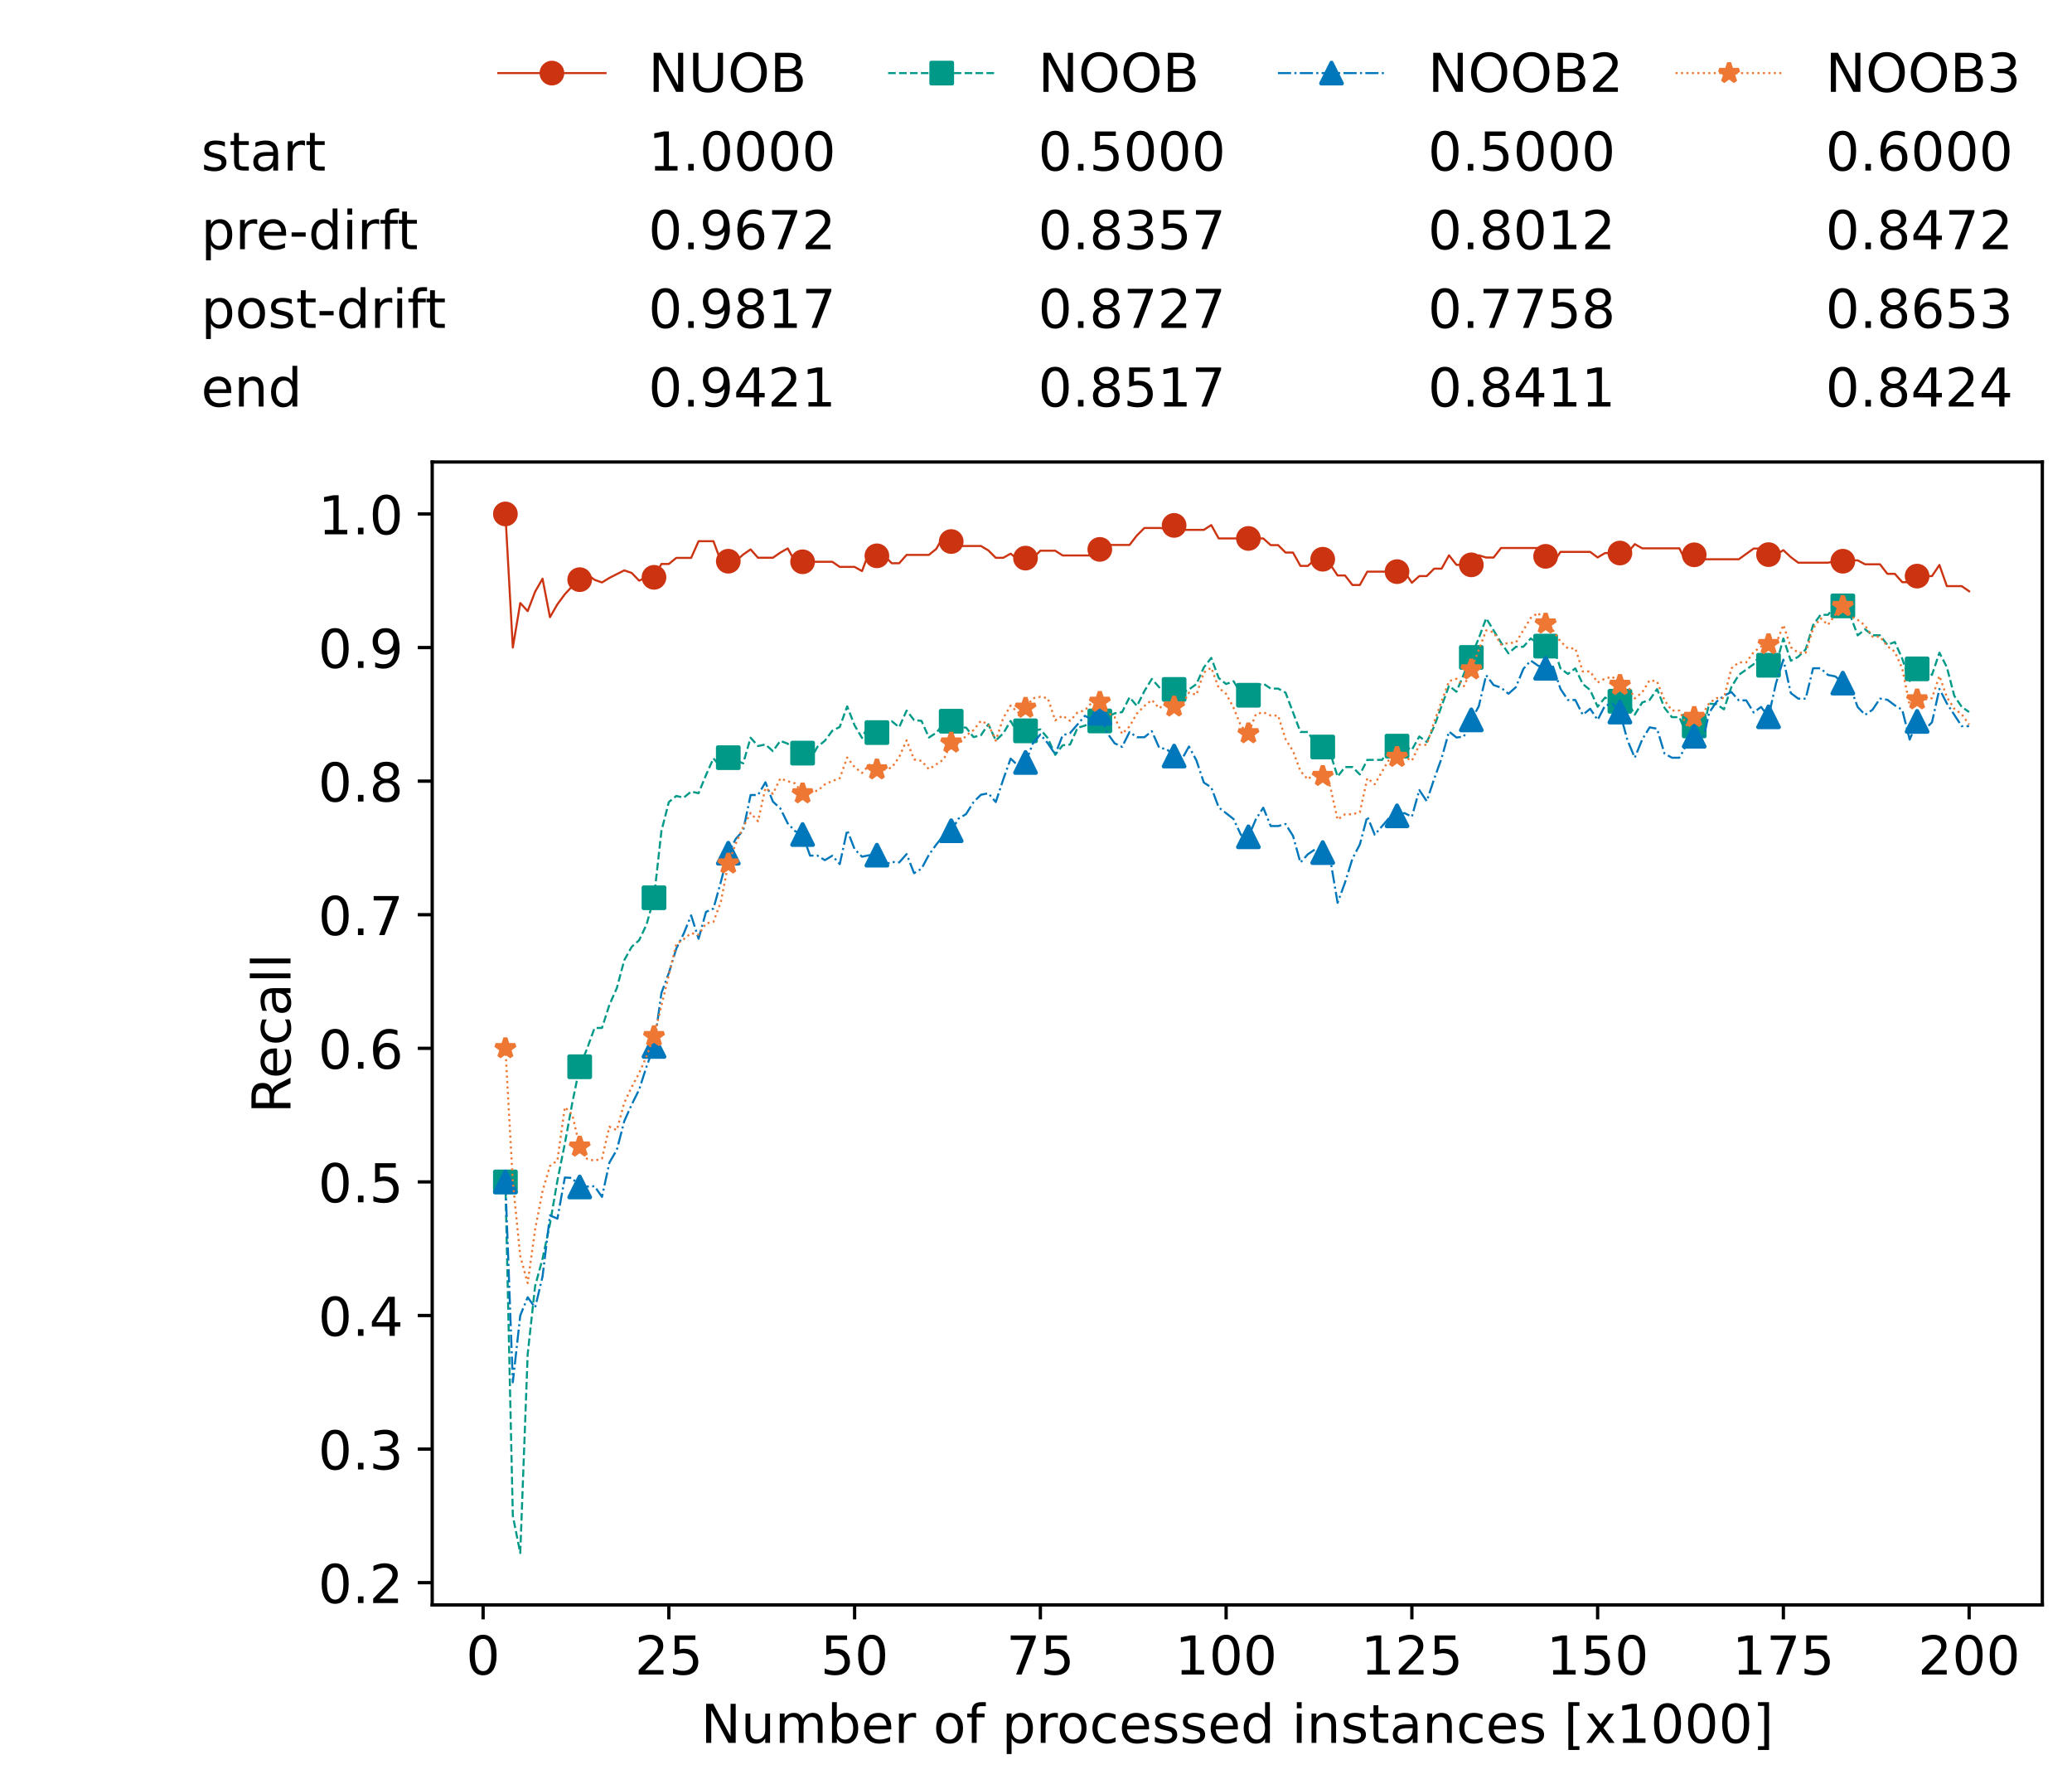 <?xml version="1.0" encoding="utf-8" standalone="no"?>
<!DOCTYPE svg PUBLIC "-//W3C//DTD SVG 1.1//EN"
  "http://www.w3.org/Graphics/SVG/1.1/DTD/svg11.dtd">
<!-- Created with matplotlib (https://matplotlib.org/) -->
<svg height="432.615pt" version="1.1" viewBox="0 0 502.65 432.615" width="502.65pt" xmlns="http://www.w3.org/2000/svg" xmlns:xlink="http://www.w3.org/1999/xlink">
 <defs>
  <style type="text/css">*{stroke-linecap:butt;stroke-linejoin:round;}</style>
 </defs>
 <g id="figure_1">
  <g id="patch_1">
   <path d="M 0 432.615 
L 502.65 432.615 
L 502.65 0 
L 0 0 
z
" style="fill:#ffffff;"/>
  </g>
  <g id="axes_1">
   <g id="patch_2">
    <path d="M 104.85 389.252 
L 495.45 389.252 
L 495.45 112.052 
L 104.85 112.052 
z
" style="fill:#ffffff;"/>
   </g>
   <g id="matplotlib.axis_1">
    <g id="xtick_1">
     <g id="line2d_1">
      <defs>
       <path d="M 0 0 
L 0 3.5 
" id="mff8ccf3c77" style="stroke:#000000;stroke-width:0.8;"/>
      </defs>
      <g>
       <use style="stroke:#000000;stroke-width:0.8;" x="117.197" xlink:href="#mff8ccf3c77" y="389.252"/>
      </g>
     </g>
     <g id="text_1">
      <!-- 0 -->
      <g transform="translate(113.061 406.13)scale(0.13 -0.13)">
       <defs>
        <path d="M 31.781 66.406 
Q 24.172 66.406 20.328 58.906 
Q 16.5 51.422 16.5 36.375 
Q 16.5 21.391 20.328 13.891 
Q 24.172 6.391 31.781 6.391 
Q 39.453 6.391 43.281 13.891 
Q 47.125 21.391 47.125 36.375 
Q 47.125 51.422 43.281 58.906 
Q 39.453 66.406 31.781 66.406 
z
M 31.781 74.219 
Q 44.047 74.219 50.516 64.516 
Q 56.984 54.828 56.984 36.375 
Q 56.984 17.969 50.516 8.266 
Q 44.047 -1.422 31.781 -1.422 
Q 19.531 -1.422 13.062 8.266 
Q 6.594 17.969 6.594 36.375 
Q 6.594 54.828 13.062 64.516 
Q 19.531 74.219 31.781 74.219 
z
" id="DejaVuSans-48"/>
       </defs>
       <use xlink:href="#DejaVuSans-48"/>
      </g>
     </g>
    </g>
    <g id="xtick_2">
     <g id="line2d_2">
      <g>
       <use style="stroke:#000000;stroke-width:0.8;" x="162.259" xlink:href="#mff8ccf3c77" y="389.252"/>
      </g>
     </g>
     <g id="text_2">
      <!-- 25 -->
      <g transform="translate(153.988 406.13)scale(0.13 -0.13)">
       <defs>
        <path d="M 19.188 8.297 
L 53.609 8.297 
L 53.609 0 
L 7.328 0 
L 7.328 8.297 
Q 12.938 14.109 22.625 23.891 
Q 32.328 33.688 34.812 36.531 
Q 39.547 41.844 41.422 45.531 
Q 43.312 49.219 43.312 52.781 
Q 43.312 58.594 39.234 62.25 
Q 35.156 65.922 28.609 65.922 
Q 23.969 65.922 18.812 64.312 
Q 13.672 62.703 7.812 59.422 
L 7.812 69.391 
Q 13.766 71.781 18.938 73 
Q 24.125 74.219 28.422 74.219 
Q 39.75 74.219 46.484 68.547 
Q 53.219 62.891 53.219 53.422 
Q 53.219 48.922 51.531 44.891 
Q 49.859 40.875 45.406 35.406 
Q 44.188 33.984 37.641 27.219 
Q 31.109 20.453 19.188 8.297 
z
" id="DejaVuSans-50"/>
        <path d="M 10.797 72.906 
L 49.516 72.906 
L 49.516 64.594 
L 19.828 64.594 
L 19.828 46.734 
Q 21.969 47.469 24.109 47.828 
Q 26.266 48.188 28.422 48.188 
Q 40.625 48.188 47.75 41.5 
Q 54.891 34.812 54.891 23.391 
Q 54.891 11.625 47.562 5.094 
Q 40.234 -1.422 26.906 -1.422 
Q 22.312 -1.422 17.547 -0.641 
Q 12.797 0.141 7.719 1.703 
L 7.719 11.625 
Q 12.109 9.234 16.797 8.062 
Q 21.484 6.891 26.703 6.891 
Q 35.156 6.891 40.078 11.328 
Q 45.016 15.766 45.016 23.391 
Q 45.016 31 40.078 35.438 
Q 35.156 39.891 26.703 39.891 
Q 22.75 39.891 18.812 39.016 
Q 14.891 38.141 10.797 36.281 
z
" id="DejaVuSans-53"/>
       </defs>
       <use xlink:href="#DejaVuSans-50"/>
       <use x="63.623" xlink:href="#DejaVuSans-53"/>
      </g>
     </g>
    </g>
    <g id="xtick_3">
     <g id="line2d_3">
      <g>
       <use style="stroke:#000000;stroke-width:0.8;" x="207.322" xlink:href="#mff8ccf3c77" y="389.252"/>
      </g>
     </g>
     <g id="text_3">
      <!-- 50 -->
      <g transform="translate(199.05 406.13)scale(0.13 -0.13)">
       <use xlink:href="#DejaVuSans-53"/>
       <use x="63.623" xlink:href="#DejaVuSans-48"/>
      </g>
     </g>
    </g>
    <g id="xtick_4">
     <g id="line2d_4">
      <g>
       <use style="stroke:#000000;stroke-width:0.8;" x="252.384" xlink:href="#mff8ccf3c77" y="389.252"/>
      </g>
     </g>
     <g id="text_4">
      <!-- 75 -->
      <g transform="translate(244.113 406.13)scale(0.13 -0.13)">
       <defs>
        <path d="M 8.203 72.906 
L 55.078 72.906 
L 55.078 68.703 
L 28.609 0 
L 18.312 0 
L 43.219 64.594 
L 8.203 64.594 
z
" id="DejaVuSans-55"/>
       </defs>
       <use xlink:href="#DejaVuSans-55"/>
       <use x="63.623" xlink:href="#DejaVuSans-53"/>
      </g>
     </g>
    </g>
    <g id="xtick_5">
     <g id="line2d_5">
      <g>
       <use style="stroke:#000000;stroke-width:0.8;" x="297.446" xlink:href="#mff8ccf3c77" y="389.252"/>
      </g>
     </g>
     <g id="text_5">
      <!-- 100 -->
      <g transform="translate(285.039 406.13)scale(0.13 -0.13)">
       <defs>
        <path d="M 12.406 8.297 
L 28.516 8.297 
L 28.516 63.922 
L 10.984 60.406 
L 10.984 69.391 
L 28.422 72.906 
L 38.281 72.906 
L 38.281 8.297 
L 54.391 8.297 
L 54.391 0 
L 12.406 0 
z
" id="DejaVuSans-49"/>
       </defs>
       <use xlink:href="#DejaVuSans-49"/>
       <use x="63.623" xlink:href="#DejaVuSans-48"/>
       <use x="127.246" xlink:href="#DejaVuSans-48"/>
      </g>
     </g>
    </g>
    <g id="xtick_6">
     <g id="line2d_6">
      <g>
       <use style="stroke:#000000;stroke-width:0.8;" x="342.509" xlink:href="#mff8ccf3c77" y="389.252"/>
      </g>
     </g>
     <g id="text_6">
      <!-- 125 -->
      <g transform="translate(330.102 406.13)scale(0.13 -0.13)">
       <use xlink:href="#DejaVuSans-49"/>
       <use x="63.623" xlink:href="#DejaVuSans-50"/>
       <use x="127.246" xlink:href="#DejaVuSans-53"/>
      </g>
     </g>
    </g>
    <g id="xtick_7">
     <g id="line2d_7">
      <g>
       <use style="stroke:#000000;stroke-width:0.8;" x="387.571" xlink:href="#mff8ccf3c77" y="389.252"/>
      </g>
     </g>
     <g id="text_7">
      <!-- 150 -->
      <g transform="translate(375.164 406.13)scale(0.13 -0.13)">
       <use xlink:href="#DejaVuSans-49"/>
       <use x="63.623" xlink:href="#DejaVuSans-53"/>
       <use x="127.246" xlink:href="#DejaVuSans-48"/>
      </g>
     </g>
    </g>
    <g id="xtick_8">
     <g id="line2d_8">
      <g>
       <use style="stroke:#000000;stroke-width:0.8;" x="432.633" xlink:href="#mff8ccf3c77" y="389.252"/>
      </g>
     </g>
     <g id="text_8">
      <!-- 175 -->
      <g transform="translate(420.226 406.13)scale(0.13 -0.13)">
       <use xlink:href="#DejaVuSans-49"/>
       <use x="63.623" xlink:href="#DejaVuSans-55"/>
       <use x="127.246" xlink:href="#DejaVuSans-53"/>
      </g>
     </g>
    </g>
    <g id="xtick_9">
     <g id="line2d_9">
      <g>
       <use style="stroke:#000000;stroke-width:0.8;" x="477.695" xlink:href="#mff8ccf3c77" y="389.252"/>
      </g>
     </g>
     <g id="text_9">
      <!-- 200 -->
      <g transform="translate(465.289 406.13)scale(0.13 -0.13)">
       <use xlink:href="#DejaVuSans-50"/>
       <use x="63.623" xlink:href="#DejaVuSans-48"/>
       <use x="127.246" xlink:href="#DejaVuSans-48"/>
      </g>
     </g>
    </g>
    <g id="text_10">
     <!-- Number of processed instances [x1000] -->
     <g transform="translate(170.025 422.711)scale(0.13 -0.13)">
      <defs>
       <path d="M 9.812 72.906 
L 23.094 72.906 
L 55.422 11.922 
L 55.422 72.906 
L 64.984 72.906 
L 64.984 0 
L 51.703 0 
L 19.391 60.984 
L 19.391 0 
L 9.812 0 
z
" id="DejaVuSans-78"/>
       <path d="M 8.5 21.578 
L 8.5 54.688 
L 17.484 54.688 
L 17.484 21.922 
Q 17.484 14.156 20.5 10.266 
Q 23.531 6.391 29.594 6.391 
Q 36.859 6.391 41.078 11.031 
Q 45.312 15.672 45.312 23.688 
L 45.312 54.688 
L 54.297 54.688 
L 54.297 0 
L 45.312 0 
L 45.312 8.406 
Q 42.047 3.422 37.719 1 
Q 33.406 -1.422 27.688 -1.422 
Q 18.266 -1.422 13.375 4.438 
Q 8.5 10.297 8.5 21.578 
z
M 31.109 56 
z
" id="DejaVuSans-117"/>
       <path d="M 52 44.188 
Q 55.375 50.25 60.062 53.125 
Q 64.75 56 71.094 56 
Q 79.641 56 84.281 50.016 
Q 88.922 44.047 88.922 33.016 
L 88.922 0 
L 79.891 0 
L 79.891 32.719 
Q 79.891 40.578 77.094 44.375 
Q 74.312 48.188 68.609 48.188 
Q 61.625 48.188 57.562 43.547 
Q 53.516 38.922 53.516 30.906 
L 53.516 0 
L 44.484 0 
L 44.484 32.719 
Q 44.484 40.625 41.703 44.406 
Q 38.922 48.188 33.109 48.188 
Q 26.219 48.188 22.156 43.531 
Q 18.109 38.875 18.109 30.906 
L 18.109 0 
L 9.078 0 
L 9.078 54.688 
L 18.109 54.688 
L 18.109 46.188 
Q 21.188 51.219 25.484 53.609 
Q 29.781 56 35.688 56 
Q 41.656 56 45.828 52.969 
Q 50 49.953 52 44.188 
z
" id="DejaVuSans-109"/>
       <path d="M 48.688 27.297 
Q 48.688 37.203 44.609 42.844 
Q 40.531 48.484 33.406 48.484 
Q 26.266 48.484 22.188 42.844 
Q 18.109 37.203 18.109 27.297 
Q 18.109 17.391 22.188 11.75 
Q 26.266 6.109 33.406 6.109 
Q 40.531 6.109 44.609 11.75 
Q 48.688 17.391 48.688 27.297 
z
M 18.109 46.391 
Q 20.953 51.266 25.266 53.625 
Q 29.594 56 35.594 56 
Q 45.562 56 51.781 48.094 
Q 58.016 40.188 58.016 27.297 
Q 58.016 14.406 51.781 6.484 
Q 45.562 -1.422 35.594 -1.422 
Q 29.594 -1.422 25.266 0.953 
Q 20.953 3.328 18.109 8.203 
L 18.109 0 
L 9.078 0 
L 9.078 75.984 
L 18.109 75.984 
z
" id="DejaVuSans-98"/>
       <path d="M 56.203 29.594 
L 56.203 25.203 
L 14.891 25.203 
Q 15.484 15.922 20.484 11.062 
Q 25.484 6.203 34.422 6.203 
Q 39.594 6.203 44.453 7.469 
Q 49.312 8.734 54.109 11.281 
L 54.109 2.781 
Q 49.266 0.734 44.188 -0.344 
Q 39.109 -1.422 33.891 -1.422 
Q 20.797 -1.422 13.156 6.188 
Q 5.516 13.812 5.516 26.812 
Q 5.516 40.234 12.766 48.109 
Q 20.016 56 32.328 56 
Q 43.359 56 49.781 48.891 
Q 56.203 41.797 56.203 29.594 
z
M 47.219 32.234 
Q 47.125 39.594 43.094 43.984 
Q 39.062 48.391 32.422 48.391 
Q 24.906 48.391 20.391 44.141 
Q 15.875 39.891 15.188 32.172 
z
" id="DejaVuSans-101"/>
       <path d="M 41.109 46.297 
Q 39.594 47.172 37.812 47.578 
Q 36.031 48 33.891 48 
Q 26.266 48 22.188 43.047 
Q 18.109 38.094 18.109 28.812 
L 18.109 0 
L 9.078 0 
L 9.078 54.688 
L 18.109 54.688 
L 18.109 46.188 
Q 20.953 51.172 25.484 53.578 
Q 30.031 56 36.531 56 
Q 37.453 56 38.578 55.875 
Q 39.703 55.766 41.062 55.516 
z
" id="DejaVuSans-114"/>
       <path id="DejaVuSans-32"/>
       <path d="M 30.609 48.391 
Q 23.391 48.391 19.188 42.75 
Q 14.984 37.109 14.984 27.297 
Q 14.984 17.484 19.156 11.844 
Q 23.344 6.203 30.609 6.203 
Q 37.797 6.203 41.984 11.859 
Q 46.188 17.531 46.188 27.297 
Q 46.188 37.016 41.984 42.703 
Q 37.797 48.391 30.609 48.391 
z
M 30.609 56 
Q 42.328 56 49.016 48.375 
Q 55.719 40.766 55.719 27.297 
Q 55.719 13.875 49.016 6.219 
Q 42.328 -1.422 30.609 -1.422 
Q 18.844 -1.422 12.172 6.219 
Q 5.516 13.875 5.516 27.297 
Q 5.516 40.766 12.172 48.375 
Q 18.844 56 30.609 56 
z
" id="DejaVuSans-111"/>
       <path d="M 37.109 75.984 
L 37.109 68.5 
L 28.516 68.5 
Q 23.688 68.5 21.797 66.547 
Q 19.922 64.594 19.922 59.516 
L 19.922 54.688 
L 34.719 54.688 
L 34.719 47.703 
L 19.922 47.703 
L 19.922 0 
L 10.891 0 
L 10.891 47.703 
L 2.297 47.703 
L 2.297 54.688 
L 10.891 54.688 
L 10.891 58.5 
Q 10.891 67.625 15.141 71.797 
Q 19.391 75.984 28.609 75.984 
z
" id="DejaVuSans-102"/>
       <path d="M 18.109 8.203 
L 18.109 -20.797 
L 9.078 -20.797 
L 9.078 54.688 
L 18.109 54.688 
L 18.109 46.391 
Q 20.953 51.266 25.266 53.625 
Q 29.594 56 35.594 56 
Q 45.562 56 51.781 48.094 
Q 58.016 40.188 58.016 27.297 
Q 58.016 14.406 51.781 6.484 
Q 45.562 -1.422 35.594 -1.422 
Q 29.594 -1.422 25.266 0.953 
Q 20.953 3.328 18.109 8.203 
z
M 48.688 27.297 
Q 48.688 37.203 44.609 42.844 
Q 40.531 48.484 33.406 48.484 
Q 26.266 48.484 22.188 42.844 
Q 18.109 37.203 18.109 27.297 
Q 18.109 17.391 22.188 11.75 
Q 26.266 6.109 33.406 6.109 
Q 40.531 6.109 44.609 11.75 
Q 48.688 17.391 48.688 27.297 
z
" id="DejaVuSans-112"/>
       <path d="M 48.781 52.594 
L 48.781 44.188 
Q 44.969 46.297 41.141 47.344 
Q 37.312 48.391 33.406 48.391 
Q 24.656 48.391 19.812 42.844 
Q 14.984 37.312 14.984 27.297 
Q 14.984 17.281 19.812 11.734 
Q 24.656 6.203 33.406 6.203 
Q 37.312 6.203 41.141 7.25 
Q 44.969 8.297 48.781 10.406 
L 48.781 2.094 
Q 45.016 0.344 40.984 -0.531 
Q 36.969 -1.422 32.422 -1.422 
Q 20.062 -1.422 12.781 6.344 
Q 5.516 14.109 5.516 27.297 
Q 5.516 40.672 12.859 48.328 
Q 20.219 56 33.016 56 
Q 37.156 56 41.109 55.141 
Q 45.062 54.297 48.781 52.594 
z
" id="DejaVuSans-99"/>
       <path d="M 44.281 53.078 
L 44.281 44.578 
Q 40.484 46.531 36.375 47.5 
Q 32.281 48.484 27.875 48.484 
Q 21.188 48.484 17.844 46.438 
Q 14.5 44.391 14.5 40.281 
Q 14.5 37.156 16.891 35.375 
Q 19.281 33.594 26.516 31.984 
L 29.594 31.297 
Q 39.156 29.25 43.188 25.516 
Q 47.219 21.781 47.219 15.094 
Q 47.219 7.469 41.188 3.016 
Q 35.156 -1.422 24.609 -1.422 
Q 20.219 -1.422 15.453 -0.562 
Q 10.688 0.297 5.422 2 
L 5.422 11.281 
Q 10.406 8.688 15.234 7.391 
Q 20.062 6.109 24.812 6.109 
Q 31.156 6.109 34.562 8.281 
Q 37.984 10.453 37.984 14.406 
Q 37.984 18.062 35.516 20.016 
Q 33.062 21.969 24.703 23.781 
L 21.578 24.516 
Q 13.234 26.266 9.516 29.906 
Q 5.812 33.547 5.812 39.891 
Q 5.812 47.609 11.281 51.797 
Q 16.75 56 26.812 56 
Q 31.781 56 36.172 55.266 
Q 40.578 54.547 44.281 53.078 
z
" id="DejaVuSans-115"/>
       <path d="M 45.406 46.391 
L 45.406 75.984 
L 54.391 75.984 
L 54.391 0 
L 45.406 0 
L 45.406 8.203 
Q 42.578 3.328 38.25 0.953 
Q 33.938 -1.422 27.875 -1.422 
Q 17.969 -1.422 11.734 6.484 
Q 5.516 14.406 5.516 27.297 
Q 5.516 40.188 11.734 48.094 
Q 17.969 56 27.875 56 
Q 33.938 56 38.25 53.625 
Q 42.578 51.266 45.406 46.391 
z
M 14.797 27.297 
Q 14.797 17.391 18.875 11.75 
Q 22.953 6.109 30.078 6.109 
Q 37.203 6.109 41.297 11.75 
Q 45.406 17.391 45.406 27.297 
Q 45.406 37.203 41.297 42.844 
Q 37.203 48.484 30.078 48.484 
Q 22.953 48.484 18.875 42.844 
Q 14.797 37.203 14.797 27.297 
z
" id="DejaVuSans-100"/>
       <path d="M 9.422 54.688 
L 18.406 54.688 
L 18.406 0 
L 9.422 0 
z
M 9.422 75.984 
L 18.406 75.984 
L 18.406 64.594 
L 9.422 64.594 
z
" id="DejaVuSans-105"/>
       <path d="M 54.891 33.016 
L 54.891 0 
L 45.906 0 
L 45.906 32.719 
Q 45.906 40.484 42.875 44.328 
Q 39.844 48.188 33.797 48.188 
Q 26.516 48.188 22.312 43.547 
Q 18.109 38.922 18.109 30.906 
L 18.109 0 
L 9.078 0 
L 9.078 54.688 
L 18.109 54.688 
L 18.109 46.188 
Q 21.344 51.125 25.703 53.562 
Q 30.078 56 35.797 56 
Q 45.219 56 50.047 50.172 
Q 54.891 44.344 54.891 33.016 
z
" id="DejaVuSans-110"/>
       <path d="M 18.312 70.219 
L 18.312 54.688 
L 36.812 54.688 
L 36.812 47.703 
L 18.312 47.703 
L 18.312 18.016 
Q 18.312 11.328 20.141 9.422 
Q 21.969 7.516 27.594 7.516 
L 36.812 7.516 
L 36.812 0 
L 27.594 0 
Q 17.188 0 13.234 3.875 
Q 9.281 7.766 9.281 18.016 
L 9.281 47.703 
L 2.688 47.703 
L 2.688 54.688 
L 9.281 54.688 
L 9.281 70.219 
z
" id="DejaVuSans-116"/>
       <path d="M 34.281 27.484 
Q 23.391 27.484 19.188 25 
Q 14.984 22.516 14.984 16.5 
Q 14.984 11.719 18.141 8.906 
Q 21.297 6.109 26.703 6.109 
Q 34.188 6.109 38.703 11.406 
Q 43.219 16.703 43.219 25.484 
L 43.219 27.484 
z
M 52.203 31.203 
L 52.203 0 
L 43.219 0 
L 43.219 8.297 
Q 40.141 3.328 35.547 0.953 
Q 30.953 -1.422 24.312 -1.422 
Q 15.922 -1.422 10.953 3.297 
Q 6 8.016 6 15.922 
Q 6 25.141 12.172 29.828 
Q 18.359 34.516 30.609 34.516 
L 43.219 34.516 
L 43.219 35.406 
Q 43.219 41.609 39.141 45 
Q 35.062 48.391 27.688 48.391 
Q 23 48.391 18.547 47.266 
Q 14.109 46.141 10.016 43.891 
L 10.016 52.203 
Q 14.938 54.109 19.578 55.047 
Q 24.219 56 28.609 56 
Q 40.484 56 46.344 49.844 
Q 52.203 43.703 52.203 31.203 
z
" id="DejaVuSans-97"/>
       <path d="M 8.594 75.984 
L 29.297 75.984 
L 29.297 69 
L 17.578 69 
L 17.578 -6.203 
L 29.297 -6.203 
L 29.297 -13.188 
L 8.594 -13.188 
z
" id="DejaVuSans-91"/>
       <path d="M 54.891 54.688 
L 35.109 28.078 
L 55.906 0 
L 45.312 0 
L 29.391 21.484 
L 13.484 0 
L 2.875 0 
L 24.125 28.609 
L 4.688 54.688 
L 15.281 54.688 
L 29.781 35.203 
L 44.281 54.688 
z
" id="DejaVuSans-120"/>
       <path d="M 30.422 75.984 
L 30.422 -13.188 
L 9.719 -13.188 
L 9.719 -6.203 
L 21.391 -6.203 
L 21.391 69 
L 9.719 69 
L 9.719 75.984 
z
" id="DejaVuSans-93"/>
      </defs>
      <use xlink:href="#DejaVuSans-78"/>
      <use x="74.805" xlink:href="#DejaVuSans-117"/>
      <use x="138.184" xlink:href="#DejaVuSans-109"/>
      <use x="235.596" xlink:href="#DejaVuSans-98"/>
      <use x="299.072" xlink:href="#DejaVuSans-101"/>
      <use x="360.596" xlink:href="#DejaVuSans-114"/>
      <use x="401.709" xlink:href="#DejaVuSans-32"/>
      <use x="433.496" xlink:href="#DejaVuSans-111"/>
      <use x="494.678" xlink:href="#DejaVuSans-102"/>
      <use x="529.883" xlink:href="#DejaVuSans-32"/>
      <use x="561.67" xlink:href="#DejaVuSans-112"/>
      <use x="625.146" xlink:href="#DejaVuSans-114"/>
      <use x="664.01" xlink:href="#DejaVuSans-111"/>
      <use x="725.191" xlink:href="#DejaVuSans-99"/>
      <use x="780.172" xlink:href="#DejaVuSans-101"/>
      <use x="841.695" xlink:href="#DejaVuSans-115"/>
      <use x="893.795" xlink:href="#DejaVuSans-115"/>
      <use x="945.895" xlink:href="#DejaVuSans-101"/>
      <use x="1007.418" xlink:href="#DejaVuSans-100"/>
      <use x="1070.895" xlink:href="#DejaVuSans-32"/>
      <use x="1102.682" xlink:href="#DejaVuSans-105"/>
      <use x="1130.465" xlink:href="#DejaVuSans-110"/>
      <use x="1193.844" xlink:href="#DejaVuSans-115"/>
      <use x="1245.943" xlink:href="#DejaVuSans-116"/>
      <use x="1285.152" xlink:href="#DejaVuSans-97"/>
      <use x="1346.432" xlink:href="#DejaVuSans-110"/>
      <use x="1409.811" xlink:href="#DejaVuSans-99"/>
      <use x="1464.791" xlink:href="#DejaVuSans-101"/>
      <use x="1526.314" xlink:href="#DejaVuSans-115"/>
      <use x="1578.414" xlink:href="#DejaVuSans-32"/>
      <use x="1610.201" xlink:href="#DejaVuSans-91"/>
      <use x="1649.215" xlink:href="#DejaVuSans-120"/>
      <use x="1708.395" xlink:href="#DejaVuSans-49"/>
      <use x="1772.018" xlink:href="#DejaVuSans-48"/>
      <use x="1835.641" xlink:href="#DejaVuSans-48"/>
      <use x="1899.264" xlink:href="#DejaVuSans-48"/>
      <use x="1962.887" xlink:href="#DejaVuSans-93"/>
     </g>
    </g>
   </g>
   <g id="matplotlib.axis_2">
    <g id="ytick_1">
     <g id="line2d_10">
      <defs>
       <path d="M 0 0 
L -3.5 0 
" id="m60185f4b8d" style="stroke:#000000;stroke-width:0.8;"/>
      </defs>
      <g>
       <use style="stroke:#000000;stroke-width:0.8;" x="104.85" xlink:href="#m60185f4b8d" y="383.852"/>
      </g>
     </g>
     <g id="text_11">
      <!-- 0.2 -->
      <g transform="translate(77.176 388.791)scale(0.13 -0.13)">
       <defs>
        <path d="M 10.688 12.406 
L 21 12.406 
L 21 0 
L 10.688 0 
z
" id="DejaVuSans-46"/>
       </defs>
       <use xlink:href="#DejaVuSans-48"/>
       <use x="63.623" xlink:href="#DejaVuSans-46"/>
       <use x="95.41" xlink:href="#DejaVuSans-50"/>
      </g>
     </g>
    </g>
    <g id="ytick_2">
     <g id="line2d_11">
      <g>
       <use style="stroke:#000000;stroke-width:0.8;" x="104.85" xlink:href="#m60185f4b8d" y="351.452"/>
      </g>
     </g>
     <g id="text_12">
      <!-- 0.3 -->
      <g transform="translate(77.176 356.391)scale(0.13 -0.13)">
       <defs>
        <path d="M 40.578 39.312 
Q 47.656 37.797 51.625 33 
Q 55.609 28.219 55.609 21.188 
Q 55.609 10.406 48.188 4.484 
Q 40.766 -1.422 27.094 -1.422 
Q 22.516 -1.422 17.656 -0.516 
Q 12.797 0.391 7.625 2.203 
L 7.625 11.719 
Q 11.719 9.328 16.594 8.109 
Q 21.484 6.891 26.812 6.891 
Q 36.078 6.891 40.938 10.547 
Q 45.797 14.203 45.797 21.188 
Q 45.797 27.641 41.281 31.266 
Q 36.766 34.906 28.719 34.906 
L 20.219 34.906 
L 20.219 43.016 
L 29.109 43.016 
Q 36.375 43.016 40.234 45.922 
Q 44.094 48.828 44.094 54.297 
Q 44.094 59.906 40.109 62.906 
Q 36.141 65.922 28.719 65.922 
Q 24.656 65.922 20.016 65.031 
Q 15.375 64.156 9.812 62.312 
L 9.812 71.094 
Q 15.438 72.656 20.344 73.438 
Q 25.25 74.219 29.594 74.219 
Q 40.828 74.219 47.359 69.109 
Q 53.906 64.016 53.906 55.328 
Q 53.906 49.266 50.438 45.094 
Q 46.969 40.922 40.578 39.312 
z
" id="DejaVuSans-51"/>
       </defs>
       <use xlink:href="#DejaVuSans-48"/>
       <use x="63.623" xlink:href="#DejaVuSans-46"/>
       <use x="95.41" xlink:href="#DejaVuSans-51"/>
      </g>
     </g>
    </g>
    <g id="ytick_3">
     <g id="line2d_12">
      <g>
       <use style="stroke:#000000;stroke-width:0.8;" x="104.85" xlink:href="#m60185f4b8d" y="319.052"/>
      </g>
     </g>
     <g id="text_13">
      <!-- 0.4 -->
      <g transform="translate(77.176 323.991)scale(0.13 -0.13)">
       <defs>
        <path d="M 37.797 64.312 
L 12.891 25.391 
L 37.797 25.391 
z
M 35.203 72.906 
L 47.609 72.906 
L 47.609 25.391 
L 58.016 25.391 
L 58.016 17.188 
L 47.609 17.188 
L 47.609 0 
L 37.797 0 
L 37.797 17.188 
L 4.891 17.188 
L 4.891 26.703 
z
" id="DejaVuSans-52"/>
       </defs>
       <use xlink:href="#DejaVuSans-48"/>
       <use x="63.623" xlink:href="#DejaVuSans-46"/>
       <use x="95.41" xlink:href="#DejaVuSans-52"/>
      </g>
     </g>
    </g>
    <g id="ytick_4">
     <g id="line2d_13">
      <g>
       <use style="stroke:#000000;stroke-width:0.8;" x="104.85" xlink:href="#m60185f4b8d" y="286.652"/>
      </g>
     </g>
     <g id="text_14">
      <!-- 0.5 -->
      <g transform="translate(77.176 291.591)scale(0.13 -0.13)">
       <use xlink:href="#DejaVuSans-48"/>
       <use x="63.623" xlink:href="#DejaVuSans-46"/>
       <use x="95.41" xlink:href="#DejaVuSans-53"/>
      </g>
     </g>
    </g>
    <g id="ytick_5">
     <g id="line2d_14">
      <g>
       <use style="stroke:#000000;stroke-width:0.8;" x="104.85" xlink:href="#m60185f4b8d" y="254.252"/>
      </g>
     </g>
     <g id="text_15">
      <!-- 0.6 -->
      <g transform="translate(77.176 259.191)scale(0.13 -0.13)">
       <defs>
        <path d="M 33.016 40.375 
Q 26.375 40.375 22.484 35.828 
Q 18.609 31.297 18.609 23.391 
Q 18.609 15.531 22.484 10.953 
Q 26.375 6.391 33.016 6.391 
Q 39.656 6.391 43.531 10.953 
Q 47.406 15.531 47.406 23.391 
Q 47.406 31.297 43.531 35.828 
Q 39.656 40.375 33.016 40.375 
z
M 52.594 71.297 
L 52.594 62.312 
Q 48.875 64.062 45.094 64.984 
Q 41.312 65.922 37.594 65.922 
Q 27.828 65.922 22.672 59.328 
Q 17.531 52.734 16.797 39.406 
Q 19.672 43.656 24.016 45.922 
Q 28.375 48.188 33.594 48.188 
Q 44.578 48.188 50.953 41.516 
Q 57.328 34.859 57.328 23.391 
Q 57.328 12.156 50.688 5.359 
Q 44.047 -1.422 33.016 -1.422 
Q 20.359 -1.422 13.672 8.266 
Q 6.984 17.969 6.984 36.375 
Q 6.984 53.656 15.188 63.938 
Q 23.391 74.219 37.203 74.219 
Q 40.922 74.219 44.703 73.484 
Q 48.484 72.75 52.594 71.297 
z
" id="DejaVuSans-54"/>
       </defs>
       <use xlink:href="#DejaVuSans-48"/>
       <use x="63.623" xlink:href="#DejaVuSans-46"/>
       <use x="95.41" xlink:href="#DejaVuSans-54"/>
      </g>
     </g>
    </g>
    <g id="ytick_6">
     <g id="line2d_15">
      <g>
       <use style="stroke:#000000;stroke-width:0.8;" x="104.85" xlink:href="#m60185f4b8d" y="221.852"/>
      </g>
     </g>
     <g id="text_16">
      <!-- 0.7 -->
      <g transform="translate(77.176 226.791)scale(0.13 -0.13)">
       <use xlink:href="#DejaVuSans-48"/>
       <use x="63.623" xlink:href="#DejaVuSans-46"/>
       <use x="95.41" xlink:href="#DejaVuSans-55"/>
      </g>
     </g>
    </g>
    <g id="ytick_7">
     <g id="line2d_16">
      <g>
       <use style="stroke:#000000;stroke-width:0.8;" x="104.85" xlink:href="#m60185f4b8d" y="189.452"/>
      </g>
     </g>
     <g id="text_17">
      <!-- 0.8 -->
      <g transform="translate(77.176 194.391)scale(0.13 -0.13)">
       <defs>
        <path d="M 31.781 34.625 
Q 24.75 34.625 20.719 30.859 
Q 16.703 27.094 16.703 20.516 
Q 16.703 13.922 20.719 10.156 
Q 24.75 6.391 31.781 6.391 
Q 38.812 6.391 42.859 10.172 
Q 46.922 13.969 46.922 20.516 
Q 46.922 27.094 42.891 30.859 
Q 38.875 34.625 31.781 34.625 
z
M 21.922 38.812 
Q 15.578 40.375 12.031 44.719 
Q 8.5 49.078 8.5 55.328 
Q 8.5 64.062 14.719 69.141 
Q 20.953 74.219 31.781 74.219 
Q 42.672 74.219 48.875 69.141 
Q 55.078 64.062 55.078 55.328 
Q 55.078 49.078 51.531 44.719 
Q 48 40.375 41.703 38.812 
Q 48.828 37.156 52.797 32.312 
Q 56.781 27.484 56.781 20.516 
Q 56.781 9.906 50.312 4.234 
Q 43.844 -1.422 31.781 -1.422 
Q 19.734 -1.422 13.25 4.234 
Q 6.781 9.906 6.781 20.516 
Q 6.781 27.484 10.781 32.312 
Q 14.797 37.156 21.922 38.812 
z
M 18.312 54.391 
Q 18.312 48.734 21.844 45.562 
Q 25.391 42.391 31.781 42.391 
Q 38.141 42.391 41.719 45.562 
Q 45.312 48.734 45.312 54.391 
Q 45.312 60.062 41.719 63.234 
Q 38.141 66.406 31.781 66.406 
Q 25.391 66.406 21.844 63.234 
Q 18.312 60.062 18.312 54.391 
z
" id="DejaVuSans-56"/>
       </defs>
       <use xlink:href="#DejaVuSans-48"/>
       <use x="63.623" xlink:href="#DejaVuSans-46"/>
       <use x="95.41" xlink:href="#DejaVuSans-56"/>
      </g>
     </g>
    </g>
    <g id="ytick_8">
     <g id="line2d_17">
      <g>
       <use style="stroke:#000000;stroke-width:0.8;" x="104.85" xlink:href="#m60185f4b8d" y="157.052"/>
      </g>
     </g>
     <g id="text_18">
      <!-- 0.9 -->
      <g transform="translate(77.176 161.991)scale(0.13 -0.13)">
       <defs>
        <path d="M 10.984 1.516 
L 10.984 10.5 
Q 14.703 8.734 18.5 7.812 
Q 22.312 6.891 25.984 6.891 
Q 35.75 6.891 40.891 13.453 
Q 46.047 20.016 46.781 33.406 
Q 43.953 29.203 39.594 26.953 
Q 35.25 24.703 29.984 24.703 
Q 19.047 24.703 12.672 31.312 
Q 6.297 37.938 6.297 49.422 
Q 6.297 60.641 12.938 67.422 
Q 19.578 74.219 30.609 74.219 
Q 43.266 74.219 49.922 64.516 
Q 56.594 54.828 56.594 36.375 
Q 56.594 19.141 48.406 8.859 
Q 40.234 -1.422 26.422 -1.422 
Q 22.703 -1.422 18.891 -0.688 
Q 15.094 0.047 10.984 1.516 
z
M 30.609 32.422 
Q 37.25 32.422 41.125 36.953 
Q 45.016 41.5 45.016 49.422 
Q 45.016 57.281 41.125 61.844 
Q 37.25 66.406 30.609 66.406 
Q 23.969 66.406 20.094 61.844 
Q 16.219 57.281 16.219 49.422 
Q 16.219 41.5 20.094 36.953 
Q 23.969 32.422 30.609 32.422 
z
" id="DejaVuSans-57"/>
       </defs>
       <use xlink:href="#DejaVuSans-48"/>
       <use x="63.623" xlink:href="#DejaVuSans-46"/>
       <use x="95.41" xlink:href="#DejaVuSans-57"/>
      </g>
     </g>
    </g>
    <g id="ytick_9">
     <g id="line2d_18">
      <g>
       <use style="stroke:#000000;stroke-width:0.8;" x="104.85" xlink:href="#m60185f4b8d" y="124.652"/>
      </g>
     </g>
     <g id="text_19">
      <!-- 1.0 -->
      <g transform="translate(77.176 129.591)scale(0.13 -0.13)">
       <use xlink:href="#DejaVuSans-49"/>
       <use x="63.623" xlink:href="#DejaVuSans-46"/>
       <use x="95.41" xlink:href="#DejaVuSans-48"/>
      </g>
     </g>
    </g>
    <g id="text_20">
     <!-- Recall -->
     <g transform="translate(70.472 270.044)rotate(-90)scale(0.13 -0.13)">
      <defs>
       <path d="M 44.391 34.188 
Q 47.562 33.109 50.562 29.594 
Q 53.562 26.078 56.594 19.922 
L 66.609 0 
L 56 0 
L 46.688 18.703 
Q 43.062 26.031 39.672 28.422 
Q 36.281 30.812 30.422 30.812 
L 19.672 30.812 
L 19.672 0 
L 9.812 0 
L 9.812 72.906 
L 32.078 72.906 
Q 44.578 72.906 50.734 67.672 
Q 56.891 62.453 56.891 51.906 
Q 56.891 45.016 53.688 40.469 
Q 50.484 35.938 44.391 34.188 
z
M 19.672 64.797 
L 19.672 38.922 
L 32.078 38.922 
Q 39.203 38.922 42.844 42.219 
Q 46.484 45.516 46.484 51.906 
Q 46.484 58.297 42.844 61.547 
Q 39.203 64.797 32.078 64.797 
z
" id="DejaVuSans-82"/>
       <path d="M 9.422 75.984 
L 18.406 75.984 
L 18.406 0 
L 9.422 0 
z
" id="DejaVuSans-108"/>
      </defs>
      <use xlink:href="#DejaVuSans-82"/>
      <use x="64.982" xlink:href="#DejaVuSans-101"/>
      <use x="126.506" xlink:href="#DejaVuSans-99"/>
      <use x="181.486" xlink:href="#DejaVuSans-97"/>
      <use x="242.766" xlink:href="#DejaVuSans-108"/>
      <use x="270.549" xlink:href="#DejaVuSans-108"/>
     </g>
    </g>
   </g>
   <g id="line2d_19"/>
   <g id="line2d_20"/>
   <g id="line2d_21"/>
   <g id="line2d_22"/>
   <g id="line2d_23"/>
   <g id="line2d_24">
    <path clip-path="url(#peb27883ea4)" d="M 122.605 124.652 
L 124.407 157.052 
L 126.21 146.252 
L 128.012 148.215 
L 129.815 143.503 
L 131.617 140.361 
L 133.419 149.688 
L 135.222 146.559 
L 137.024 144.125 
L 138.827 142.177 
L 140.629 140.584 
L 142.432 139.256 
L 144.234 140.625 
L 146.037 141.264 
L 147.839 140.157 
L 151.444 138.333 
L 153.247 138.957 
L 155.049 140.828 
L 156.852 140.019 
L 158.654 140.019 
L 160.457 136.779 
L 162.259 136.779 
L 164.062 135.306 
L 167.667 135.306 
L 169.469 131.256 
L 173.074 131.256 
L 174.877 136.116 
L 178.482 136.116 
L 180.284 134.496 
L 182.087 133.25 
L 183.889 135.275 
L 187.494 135.275 
L 189.297 134.029 
L 191.099 133.01 
L 192.902 136.25 
L 201.914 136.25 
L 203.717 137.496 
L 207.322 137.496 
L 209.124 138.508 
L 210.927 133.648 
L 212.729 134.805 
L 214.532 134.805 
L 216.334 136.605 
L 218.137 136.605 
L 219.939 134.58 
L 225.347 134.58 
L 227.149 133.108 
L 228.952 129.868 
L 230.754 131.34 
L 232.557 132.42 
L 237.964 132.42 
L 239.767 133.488 
L 241.569 135.288 
L 243.372 135.288 
L 245.174 134.276 
L 246.976 135.749 
L 248.779 135.363 
L 250.581 135.363 
L 252.384 133.563 
L 255.989 133.563 
L 257.791 134.72 
L 265.001 134.72 
L 266.804 133.247 
L 268.606 132.167 
L 274.014 132.167 
L 275.816 129.853 
L 277.619 128.053 
L 281.224 128.053 
L 283.026 128.2 
L 284.829 127.429 
L 286.631 128.509 
L 292.039 128.509 
L 293.841 127.352 
L 295.644 130.592 
L 306.459 130.592 
L 308.261 132.212 
L 310.064 132.212 
L 311.866 134.012 
L 313.669 134.012 
L 315.471 137.252 
L 317.274 137.252 
L 319.076 135.632 
L 320.879 135.632 
L 322.681 136.866 
L 324.484 139.566 
L 326.286 139.566 
L 328.089 141.88 
L 329.891 141.88 
L 331.694 138.64 
L 340.706 138.64 
L 342.509 141.34 
L 344.311 139.72 
L 346.114 139.72 
L 347.916 137.92 
L 349.719 137.92 
L 351.521 134.68 
L 353.324 136.995 
L 356.928 136.995 
L 358.731 134.68 
L 360.533 135.22 
L 362.336 135.22 
L 364.138 132.906 
L 373.151 132.906 
L 374.953 134.931 
L 376.756 136.551 
L 378.558 133.851 
L 385.768 133.851 
L 387.571 135.201 
L 389.373 134.133 
L 394.781 134.133 
L 396.583 131.973 
L 398.386 132.985 
L 407.398 132.985 
L 409.201 136.585 
L 411.003 134.56 
L 412.806 135.64 
L 421.818 135.64 
L 425.423 133.044 
L 427.226 133.044 
L 429.028 134.517 
L 430.831 134.517 
L 432.633 133.437 
L 434.436 135.125 
L 436.238 136.475 
L 443.448 136.475 
L 445.251 136.115 
L 447.053 136.115 
L 448.856 135.907 
L 450.658 135.907 
L 452.461 136.86 
L 456.066 136.86 
L 457.868 139.174 
L 459.671 139.174 
L 461.473 141.199 
L 463.276 141.199 
L 465.078 139.726 
L 468.683 139.726 
L 470.485 137.026 
L 472.288 142.156 
L 475.893 142.156 
L 477.695 143.403 
L 477.695 143.403 
" style="fill:none;stroke:#cc3311;stroke-linecap:square;stroke-width:0.5;"/>
    <defs>
     <path d="M 0 2.5 
C 0.663 2.5 1.299 2.237 1.768 1.768 
C 2.237 1.299 2.5 0.663 2.5 0 
C 2.5 -0.663 2.237 -1.299 1.768 -1.768 
C 1.299 -2.237 0.663 -2.5 0 -2.5 
C -0.663 -2.5 -1.299 -2.237 -1.768 -1.768 
C -2.237 -1.299 -2.5 -0.663 -2.5 0 
C -2.5 0.663 -2.237 1.299 -1.768 1.768 
C -1.299 2.237 -0.663 2.5 0 2.5 
z
" id="m5b066805e5" style="stroke:#cc3311;"/>
    </defs>
    <g clip-path="url(#peb27883ea4)">
     <use style="fill:#cc3311;stroke:#cc3311;" x="122.605" xlink:href="#m5b066805e5" y="124.652"/>
     <use style="fill:#cc3311;stroke:#cc3311;" x="140.629" xlink:href="#m5b066805e5" y="140.584"/>
     <use style="fill:#cc3311;stroke:#cc3311;" x="158.654" xlink:href="#m5b066805e5" y="140.019"/>
     <use style="fill:#cc3311;stroke:#cc3311;" x="176.679" xlink:href="#m5b066805e5" y="136.116"/>
     <use style="fill:#cc3311;stroke:#cc3311;" x="194.704" xlink:href="#m5b066805e5" y="136.25"/>
     <use style="fill:#cc3311;stroke:#cc3311;" x="212.729" xlink:href="#m5b066805e5" y="134.805"/>
     <use style="fill:#cc3311;stroke:#cc3311;" x="230.754" xlink:href="#m5b066805e5" y="131.34"/>
     <use style="fill:#cc3311;stroke:#cc3311;" x="248.779" xlink:href="#m5b066805e5" y="135.363"/>
     <use style="fill:#cc3311;stroke:#cc3311;" x="266.804" xlink:href="#m5b066805e5" y="133.247"/>
     <use style="fill:#cc3311;stroke:#cc3311;" x="284.829" xlink:href="#m5b066805e5" y="127.429"/>
     <use style="fill:#cc3311;stroke:#cc3311;" x="302.854" xlink:href="#m5b066805e5" y="130.592"/>
     <use style="fill:#cc3311;stroke:#cc3311;" x="320.879" xlink:href="#m5b066805e5" y="135.632"/>
     <use style="fill:#cc3311;stroke:#cc3311;" x="338.904" xlink:href="#m5b066805e5" y="138.64"/>
     <use style="fill:#cc3311;stroke:#cc3311;" x="356.928" xlink:href="#m5b066805e5" y="136.995"/>
     <use style="fill:#cc3311;stroke:#cc3311;" x="374.953" xlink:href="#m5b066805e5" y="134.931"/>
     <use style="fill:#cc3311;stroke:#cc3311;" x="392.978" xlink:href="#m5b066805e5" y="134.133"/>
     <use style="fill:#cc3311;stroke:#cc3311;" x="411.003" xlink:href="#m5b066805e5" y="134.56"/>
     <use style="fill:#cc3311;stroke:#cc3311;" x="429.028" xlink:href="#m5b066805e5" y="134.517"/>
     <use style="fill:#cc3311;stroke:#cc3311;" x="447.053" xlink:href="#m5b066805e5" y="136.115"/>
     <use style="fill:#cc3311;stroke:#cc3311;" x="465.078" xlink:href="#m5b066805e5" y="139.726"/>
    </g>
   </g>
   <g id="line2d_25"/>
   <g id="line2d_26"/>
   <g id="line2d_27"/>
   <g id="line2d_28"/>
   <g id="line2d_29">
    <path clip-path="url(#peb27883ea4)" d="M 122.605 286.652 
L 124.407 367.652 
L 126.21 376.652 
L 128.012 328.379 
L 129.815 311.934 
L 131.617 305.265 
L 133.419 296.821 
L 135.222 286.345 
L 137.024 277.379 
L 138.827 267.506 
L 140.629 258.727 
L 142.432 254.304 
L 144.234 249.316 
L 146.037 249.312 
L 147.839 243.702 
L 149.642 239.636 
L 151.444 232.872 
L 153.247 229.629 
L 155.049 228.039 
L 156.852 224.22 
L 158.654 217.74 
L 160.457 201.54 
L 162.259 194.52 
L 164.062 193.047 
L 165.864 193.452 
L 167.667 191.979 
L 169.469 192.384 
L 171.272 187.966 
L 173.074 183.916 
L 174.877 186.076 
L 176.679 183.762 
L 178.482 184.341 
L 180.284 185.151 
L 182.087 178.92 
L 183.889 180.945 
L 185.692 180.559 
L 187.494 182.179 
L 189.297 179.687 
L 191.099 180.366 
L 192.902 182.256 
L 194.704 182.661 
L 196.507 184.367 
L 198.309 181.127 
L 200.112 179.654 
L 201.914 177.224 
L 203.717 176.318 
L 205.519 171.31 
L 207.322 175.939 
L 209.124 178.977 
L 210.927 175.363 
L 212.729 177.677 
L 214.532 175.363 
L 216.334 174.913 
L 218.137 176.385 
L 219.939 172.335 
L 221.742 174.65 
L 223.544 174.83 
L 225.347 178.88 
L 227.149 177.702 
L 228.952 175.474 
L 230.754 174.922 
L 232.557 176.456 
L 234.359 176.456 
L 236.162 178.771 
L 237.964 178.321 
L 239.767 175.65 
L 241.569 179.578 
L 243.372 177.895 
L 245.174 174.857 
L 246.976 178.029 
L 248.779 177.258 
L 250.581 177.258 
L 252.384 176.898 
L 254.186 179.025 
L 255.989 183.075 
L 257.791 180.761 
L 259.594 180.581 
L 261.396 176.531 
L 263.199 175.991 
L 265.001 174.978 
L 266.804 174.855 
L 270.409 173.004 
L 272.211 172.715 
L 274.014 169.115 
L 275.816 171.219 
L 277.619 167.619 
L 279.421 164.673 
L 281.224 166.698 
L 283.026 165.52 
L 284.829 167.217 
L 286.631 168.143 
L 288.434 167.217 
L 290.236 165.931 
L 292.039 161.881 
L 293.841 159.567 
L 295.644 164.427 
L 297.446 165.9 
L 299.249 165.225 
L 301.051 168.17 
L 302.854 168.62 
L 304.656 166.306 
L 306.459 165.792 
L 308.261 167.007 
L 310.064 167.007 
L 311.866 167.989 
L 315.471 177.529 
L 317.274 177.529 
L 319.076 180.364 
L 320.879 181.174 
L 322.681 182.562 
L 324.484 188.348 
L 326.286 186.034 
L 328.089 186.034 
L 329.891 187.834 
L 331.694 184.299 
L 335.299 184.299 
L 337.101 181.354 
L 338.904 180.962 
L 340.706 180.962 
L 342.509 181.862 
L 344.311 178.622 
L 346.114 179.972 
L 347.916 176.192 
L 351.521 166.325 
L 353.324 167.771 
L 358.731 154.818 
L 360.533 149.958 
L 364.138 155.849 
L 365.941 158.467 
L 367.743 156.871 
L 369.546 156.871 
L 371.348 154.846 
L 373.151 156.093 
L 374.953 156.709 
L 376.756 156.709 
L 378.558 162.109 
L 380.361 163.459 
L 382.163 162.109 
L 383.966 165.889 
L 385.768 167.362 
L 387.571 171.412 
L 389.373 169.186 
L 391.176 170.086 
L 394.781 170.086 
L 396.583 173.326 
L 398.386 170.381 
L 400.188 169.75 
L 401.991 167.132 
L 403.793 171.672 
L 405.596 173.938 
L 407.398 173.938 
L 409.201 178.092 
L 411.003 176.067 
L 412.806 178.767 
L 414.608 170.667 
L 416.411 170.79 
L 418.213 172.036 
L 420.016 166.636 
L 421.818 163.691 
L 425.423 161.094 
L 427.226 158.394 
L 429.028 161.34 
L 430.831 161.34 
L 432.633 154.86 
L 434.436 160.26 
L 436.238 159.296 
L 438.041 157.496 
L 439.843 151.605 
L 441.646 149.112 
L 443.448 149.112 
L 445.251 146.952 
L 447.053 146.952 
L 448.856 149.237 
L 450.658 154.097 
L 452.461 152.624 
L 454.263 154.078 
L 456.066 154.078 
L 457.868 156.392 
L 459.671 155.717 
L 461.473 159.767 
L 463.276 165.167 
L 465.078 162.222 
L 466.881 162.222 
L 468.683 163.695 
L 470.485 158.295 
L 472.288 161.805 
L 474.09 168.747 
L 475.893 171.447 
L 477.695 172.694 
L 477.695 172.694 
" style="fill:none;stroke:#009988;stroke-dasharray:1.85,0.8;stroke-dashoffset:0;stroke-width:0.5;"/>
    <defs>
     <path d="M -2.5 2.5 
L 2.5 2.5 
L 2.5 -2.5 
L -2.5 -2.5 
z
" id="m3a703c8ef7" style="stroke:#009988;stroke-linejoin:miter;"/>
    </defs>
    <g clip-path="url(#peb27883ea4)">
     <use style="fill:#009988;stroke:#009988;stroke-linejoin:miter;" x="122.605" xlink:href="#m3a703c8ef7" y="286.652"/>
     <use style="fill:#009988;stroke:#009988;stroke-linejoin:miter;" x="140.629" xlink:href="#m3a703c8ef7" y="258.727"/>
     <use style="fill:#009988;stroke:#009988;stroke-linejoin:miter;" x="158.654" xlink:href="#m3a703c8ef7" y="217.74"/>
     <use style="fill:#009988;stroke:#009988;stroke-linejoin:miter;" x="176.679" xlink:href="#m3a703c8ef7" y="183.762"/>
     <use style="fill:#009988;stroke:#009988;stroke-linejoin:miter;" x="194.704" xlink:href="#m3a703c8ef7" y="182.661"/>
     <use style="fill:#009988;stroke:#009988;stroke-linejoin:miter;" x="212.729" xlink:href="#m3a703c8ef7" y="177.677"/>
     <use style="fill:#009988;stroke:#009988;stroke-linejoin:miter;" x="230.754" xlink:href="#m3a703c8ef7" y="174.922"/>
     <use style="fill:#009988;stroke:#009988;stroke-linejoin:miter;" x="248.779" xlink:href="#m3a703c8ef7" y="177.258"/>
     <use style="fill:#009988;stroke:#009988;stroke-linejoin:miter;" x="266.804" xlink:href="#m3a703c8ef7" y="174.855"/>
     <use style="fill:#009988;stroke:#009988;stroke-linejoin:miter;" x="284.829" xlink:href="#m3a703c8ef7" y="167.217"/>
     <use style="fill:#009988;stroke:#009988;stroke-linejoin:miter;" x="302.854" xlink:href="#m3a703c8ef7" y="168.62"/>
     <use style="fill:#009988;stroke:#009988;stroke-linejoin:miter;" x="320.879" xlink:href="#m3a703c8ef7" y="181.174"/>
     <use style="fill:#009988;stroke:#009988;stroke-linejoin:miter;" x="338.904" xlink:href="#m3a703c8ef7" y="180.962"/>
     <use style="fill:#009988;stroke:#009988;stroke-linejoin:miter;" x="356.928" xlink:href="#m3a703c8ef7" y="159.446"/>
     <use style="fill:#009988;stroke:#009988;stroke-linejoin:miter;" x="374.953" xlink:href="#m3a703c8ef7" y="156.709"/>
     <use style="fill:#009988;stroke:#009988;stroke-linejoin:miter;" x="392.978" xlink:href="#m3a703c8ef7" y="170.086"/>
     <use style="fill:#009988;stroke:#009988;stroke-linejoin:miter;" x="411.003" xlink:href="#m3a703c8ef7" y="176.067"/>
     <use style="fill:#009988;stroke:#009988;stroke-linejoin:miter;" x="429.028" xlink:href="#m3a703c8ef7" y="161.34"/>
     <use style="fill:#009988;stroke:#009988;stroke-linejoin:miter;" x="447.053" xlink:href="#m3a703c8ef7" y="146.952"/>
     <use style="fill:#009988;stroke:#009988;stroke-linejoin:miter;" x="465.078" xlink:href="#m3a703c8ef7" y="162.222"/>
    </g>
   </g>
   <g id="line2d_30"/>
   <g id="line2d_31"/>
   <g id="line2d_32"/>
   <g id="line2d_33"/>
   <g id="line2d_34">
    <path clip-path="url(#peb27883ea4)" d="M 122.605 286.652 
L 124.407 335.252 
L 126.21 319.052 
L 128.012 314.634 
L 129.815 317.137 
L 131.617 309.602 
L 133.419 294.752 
L 135.222 295.58 
L 137.024 285.588 
L 138.827 285.695 
L 140.629 287.885 
L 144.234 287.696 
L 146.037 290.291 
L 147.839 281.949 
L 149.642 278.868 
L 151.444 271.914 
L 153.247 267.886 
L 155.049 264.283 
L 156.852 258.651 
L 158.654 253.791 
L 160.457 240.831 
L 162.259 235.971 
L 164.062 230.081 
L 165.864 226.436 
L 167.667 222.017 
L 169.469 227.687 
L 171.272 221.165 
L 173.074 220.355 
L 174.877 213.875 
L 176.679 206.932 
L 178.482 203.461 
L 180.284 201.436 
L 182.087 192.817 
L 183.889 192.817 
L 185.692 189.731 
L 187.494 194.411 
L 189.297 196.073 
L 191.099 199.698 
L 192.902 201.588 
L 194.704 202.398 
L 196.507 207.514 
L 198.309 207.514 
L 200.112 208.618 
L 201.914 207.538 
L 203.717 209.577 
L 205.519 201.33 
L 207.322 205.959 
L 209.124 207.781 
L 210.927 207.407 
L 212.729 207.407 
L 214.532 209.722 
L 216.334 209.047 
L 218.137 209.169 
L 219.939 207.144 
L 221.742 211.773 
L 223.544 210.693 
L 225.347 207.318 
L 227.149 204.814 
L 228.952 202.587 
L 230.754 201.482 
L 232.557 198.526 
L 234.359 197.446 
L 236.162 194.553 
L 237.964 192.753 
L 239.767 192.397 
L 241.569 194.525 
L 243.372 189.055 
L 245.174 183.992 
L 246.976 185.691 
L 248.779 184.92 
L 250.581 180.291 
L 252.384 178.131 
L 254.186 180.259 
L 255.989 182.959 
L 257.791 178.33 
L 259.594 177.79 
L 263.199 173.605 
L 265.001 174.618 
L 266.804 173.022 
L 268.606 177.805 
L 270.409 180.274 
L 272.211 181.141 
L 274.014 177.541 
L 275.816 178.804 
L 277.619 178.804 
L 279.421 177.331 
L 281.224 181.381 
L 283.026 181.676 
L 284.829 183.373 
L 286.631 184.298 
L 288.434 181.058 
L 290.236 184.401 
L 292.039 189.801 
L 293.841 190.958 
L 295.644 195.818 
L 299.249 198.641 
L 301.051 202.507 
L 302.854 202.957 
L 304.656 198.714 
L 306.459 195.886 
L 308.261 200.341 
L 310.064 200.341 
L 311.866 199.85 
L 313.669 202.73 
L 315.471 209.21 
L 317.274 207.185 
L 319.076 205.97 
L 320.879 206.78 
L 322.681 208.168 
L 324.484 218.968 
L 326.286 214.05 
L 328.089 208.265 
L 329.891 204.793 
L 331.694 198.019 
L 333.496 202.437 
L 337.101 198.259 
L 338.904 197.868 
L 340.706 197.193 
L 342.509 198.093 
L 344.311 191.613 
L 346.114 194.313 
L 347.916 188.913 
L 349.719 183.906 
L 351.521 177.426 
L 353.324 178.872 
L 355.126 178.647 
L 356.928 174.597 
L 358.731 171.319 
L 360.533 163.759 
L 362.336 166.152 
L 364.138 166.783 
L 365.941 168.256 
L 367.743 166.66 
L 369.546 162.242 
L 371.348 160.217 
L 373.151 161.463 
L 374.953 162.08 
L 376.756 161.675 
L 378.558 167.075 
L 380.361 169.775 
L 382.163 169.775 
L 383.966 173.375 
L 385.768 171.902 
L 387.571 174.602 
L 389.373 171.131 
L 391.176 170.681 
L 392.978 172.706 
L 394.781 179.456 
L 396.583 183.776 
L 398.386 179.357 
L 400.188 176.412 
L 401.991 176.739 
L 403.793 182.753 
L 405.596 183.772 
L 407.398 183.772 
L 409.201 180.588 
L 411.003 178.563 
L 412.806 180.993 
L 414.608 172.893 
L 416.411 170.193 
L 418.213 168.739 
L 420.016 167.839 
L 421.818 169.864 
L 423.621 169.864 
L 425.423 172.809 
L 427.226 171.459 
L 429.028 173.853 
L 430.831 165.753 
L 432.633 159.993 
L 434.436 168.093 
L 436.238 169.443 
L 438.041 169.443 
L 439.843 162.079 
L 441.646 162.079 
L 443.448 163.699 
L 445.251 164.059 
L 447.053 165.679 
L 448.856 166.614 
L 450.658 171.474 
L 452.461 173.379 
L 454.263 172.133 
L 456.066 169.433 
L 457.868 169.723 
L 459.671 171.073 
L 461.473 172.177 
L 463.276 179.377 
L 465.078 174.959 
L 466.881 176.984 
L 468.683 175.184 
L 470.485 167.084 
L 472.288 170.594 
L 475.893 176.122 
L 477.695 176.122 
L 477.695 176.122 
" style="fill:none;stroke:#0077bb;stroke-dasharray:3.2,0.8,0.5,0.8;stroke-dashoffset:0;stroke-width:0.5;"/>
    <defs>
     <path d="M 0 -2.5 
L -2.5 2.5 
L 2.5 2.5 
z
" id="m1fb89b0e34" style="stroke:#0077bb;stroke-linejoin:miter;"/>
    </defs>
    <g clip-path="url(#peb27883ea4)">
     <use style="fill:#0077bb;stroke:#0077bb;stroke-linejoin:miter;" x="122.605" xlink:href="#m1fb89b0e34" y="286.652"/>
     <use style="fill:#0077bb;stroke:#0077bb;stroke-linejoin:miter;" x="140.629" xlink:href="#m1fb89b0e34" y="287.885"/>
     <use style="fill:#0077bb;stroke:#0077bb;stroke-linejoin:miter;" x="158.654" xlink:href="#m1fb89b0e34" y="253.791"/>
     <use style="fill:#0077bb;stroke:#0077bb;stroke-linejoin:miter;" x="176.679" xlink:href="#m1fb89b0e34" y="206.932"/>
     <use style="fill:#0077bb;stroke:#0077bb;stroke-linejoin:miter;" x="194.704" xlink:href="#m1fb89b0e34" y="202.398"/>
     <use style="fill:#0077bb;stroke:#0077bb;stroke-linejoin:miter;" x="212.729" xlink:href="#m1fb89b0e34" y="207.407"/>
     <use style="fill:#0077bb;stroke:#0077bb;stroke-linejoin:miter;" x="230.754" xlink:href="#m1fb89b0e34" y="201.482"/>
     <use style="fill:#0077bb;stroke:#0077bb;stroke-linejoin:miter;" x="248.779" xlink:href="#m1fb89b0e34" y="184.92"/>
     <use style="fill:#0077bb;stroke:#0077bb;stroke-linejoin:miter;" x="266.804" xlink:href="#m1fb89b0e34" y="173.022"/>
     <use style="fill:#0077bb;stroke:#0077bb;stroke-linejoin:miter;" x="284.829" xlink:href="#m1fb89b0e34" y="183.373"/>
     <use style="fill:#0077bb;stroke:#0077bb;stroke-linejoin:miter;" x="302.854" xlink:href="#m1fb89b0e34" y="202.957"/>
     <use style="fill:#0077bb;stroke:#0077bb;stroke-linejoin:miter;" x="320.879" xlink:href="#m1fb89b0e34" y="206.78"/>
     <use style="fill:#0077bb;stroke:#0077bb;stroke-linejoin:miter;" x="338.904" xlink:href="#m1fb89b0e34" y="197.868"/>
     <use style="fill:#0077bb;stroke:#0077bb;stroke-linejoin:miter;" x="356.928" xlink:href="#m1fb89b0e34" y="174.597"/>
     <use style="fill:#0077bb;stroke:#0077bb;stroke-linejoin:miter;" x="374.953" xlink:href="#m1fb89b0e34" y="162.08"/>
     <use style="fill:#0077bb;stroke:#0077bb;stroke-linejoin:miter;" x="392.978" xlink:href="#m1fb89b0e34" y="172.706"/>
     <use style="fill:#0077bb;stroke:#0077bb;stroke-linejoin:miter;" x="411.003" xlink:href="#m1fb89b0e34" y="178.563"/>
     <use style="fill:#0077bb;stroke:#0077bb;stroke-linejoin:miter;" x="429.028" xlink:href="#m1fb89b0e34" y="173.853"/>
     <use style="fill:#0077bb;stroke:#0077bb;stroke-linejoin:miter;" x="447.053" xlink:href="#m1fb89b0e34" y="165.679"/>
     <use style="fill:#0077bb;stroke:#0077bb;stroke-linejoin:miter;" x="465.078" xlink:href="#m1fb89b0e34" y="174.959"/>
    </g>
   </g>
   <g id="line2d_35"/>
   <g id="line2d_36"/>
   <g id="line2d_37"/>
   <g id="line2d_38"/>
   <g id="line2d_39">
    <path clip-path="url(#peb27883ea4)" d="M 122.605 254.252 
L 124.407 286.652 
L 126.21 304.652 
L 128.012 311.197 
L 129.815 298.188 
L 131.617 288.902 
L 133.419 282.795 
L 135.222 281.436 
L 137.024 268.515 
L 138.827 270.329 
L 140.629 278.125 
L 142.432 281.085 
L 144.234 281.513 
L 146.037 280.99 
L 147.839 273.268 
L 149.642 274.104 
L 151.444 267.431 
L 153.247 263.652 
L 155.049 260.272 
L 156.852 256.191 
L 158.654 251.331 
L 164.062 229.001 
L 165.864 227.786 
L 167.667 226.314 
L 169.469 226.719 
L 171.272 223.984 
L 173.074 223.579 
L 174.877 218.719 
L 176.679 209.461 
L 178.482 204.64 
L 180.284 200.59 
L 182.087 197.163 
L 183.889 199.188 
L 185.692 191.088 
L 187.494 192.528 
L 189.297 188.79 
L 191.099 189.469 
L 192.902 190.009 
L 194.704 192.439 
L 196.507 191.83 
L 198.309 191.83 
L 200.112 190.235 
L 201.914 189.425 
L 203.717 188.745 
L 205.519 183.738 
L 207.322 186.052 
L 209.124 187.47 
L 210.927 185.476 
L 212.729 186.633 
L 214.532 186.633 
L 216.334 186.183 
L 218.137 183.606 
L 219.939 179.556 
L 221.742 184.184 
L 223.544 184.544 
L 225.347 186.569 
L 228.952 184.176 
L 230.754 180.126 
L 232.557 180.581 
L 234.359 178.421 
L 236.162 177.071 
L 237.964 174.821 
L 239.767 175.711 
L 241.569 179.638 
L 243.372 174.168 
L 245.174 171.131 
L 246.976 172.83 
L 248.779 171.673 
L 250.581 169.358 
L 252.384 168.998 
L 254.186 169.326 
L 255.989 174.726 
L 257.791 173.569 
L 259.594 174.829 
L 261.396 172.804 
L 263.199 172.264 
L 265.001 170.239 
L 266.804 170.239 
L 268.606 172.707 
L 270.409 173.941 
L 272.211 177.991 
L 274.014 176.191 
L 275.816 173.036 
L 277.619 171.236 
L 279.421 169.763 
L 281.224 171.788 
L 283.026 170.462 
L 284.829 171.388 
L 286.631 171.234 
L 288.434 167.994 
L 290.236 168.508 
L 292.039 163.108 
L 293.841 161.951 
L 295.644 166.811 
L 297.446 168.284 
L 299.249 171.659 
L 301.051 176.077 
L 302.854 177.877 
L 304.656 173.248 
L 306.459 172.734 
L 308.261 173.544 
L 310.064 173.544 
L 311.866 179.271 
L 313.669 182.151 
L 315.471 187.011 
L 317.274 189.036 
L 319.076 187.416 
L 320.879 188.226 
L 322.681 190.695 
L 324.484 198.795 
L 326.286 197.493 
L 328.089 197.493 
L 329.891 196.979 
L 331.694 188.732 
L 333.496 190.204 
L 337.101 183.995 
L 338.904 183.603 
L 340.706 183.603 
L 342.509 184.503 
L 344.311 180.656 
L 346.114 180.656 
L 347.916 175.076 
L 351.521 165.209 
L 353.324 164.63 
L 355.126 166.43 
L 356.928 162.38 
L 360.533 152.892 
L 362.336 153.352 
L 364.138 156.297 
L 365.941 155.97 
L 367.743 155.847 
L 371.348 149.864 
L 373.151 148.618 
L 374.953 151.259 
L 376.756 152.879 
L 378.558 155.579 
L 380.361 157.267 
L 382.163 157.267 
L 383.966 162.847 
L 385.768 162.847 
L 387.571 165.547 
L 389.373 164.568 
L 391.176 164.118 
L 392.978 166.143 
L 394.781 166.143 
L 396.583 169.383 
L 398.386 167.91 
L 400.188 164.965 
L 401.991 165.292 
L 403.793 169.833 
L 405.596 172.325 
L 407.398 172.325 
L 409.201 175.925 
L 411.003 173.9 
L 412.806 173.63 
L 414.608 170.544 
L 416.411 169.317 
L 418.213 169.317 
L 420.016 162.117 
L 421.818 160.644 
L 423.621 160.644 
L 425.423 158.152 
L 427.226 156.802 
L 429.028 156.25 
L 430.831 156.25 
L 432.633 151.57 
L 434.436 156.97 
L 436.238 158.32 
L 438.041 158.32 
L 439.843 152.429 
L 441.646 149.937 
L 443.448 151.557 
L 445.251 149.037 
L 447.053 147.012 
L 448.856 149.4 
L 450.658 150.326 
L 452.461 151.712 
L 454.263 154.412 
L 456.066 154.412 
L 457.868 156.726 
L 459.671 158.076 
L 461.473 162.126 
L 463.276 171.126 
L 465.078 169.653 
L 466.881 169.653 
L 468.683 169.326 
L 470.485 163.926 
L 472.288 169.056 
L 474.09 171.885 
L 475.893 173.235 
L 477.695 175.727 
L 477.695 175.727 
" style="fill:none;stroke:#ee7733;stroke-dasharray:0.5,0.825;stroke-dashoffset:0;stroke-width:0.5;"/>
    <defs>
     <path d="M 0 -2.5 
L -0.561 -0.773 
L -2.378 -0.773 
L -0.908 0.295 
L -1.469 2.023 
L -0 0.955 
L 1.469 2.023 
L 0.908 0.295 
L 2.378 -0.773 
L 0.561 -0.773 
z
" id="m327d639765" style="stroke:#ee7733;stroke-linejoin:bevel;"/>
    </defs>
    <g clip-path="url(#peb27883ea4)">
     <use style="fill:#ee7733;stroke:#ee7733;stroke-linejoin:bevel;" x="122.605" xlink:href="#m327d639765" y="254.252"/>
     <use style="fill:#ee7733;stroke:#ee7733;stroke-linejoin:bevel;" x="140.629" xlink:href="#m327d639765" y="278.125"/>
     <use style="fill:#ee7733;stroke:#ee7733;stroke-linejoin:bevel;" x="158.654" xlink:href="#m327d639765" y="251.331"/>
     <use style="fill:#ee7733;stroke:#ee7733;stroke-linejoin:bevel;" x="176.679" xlink:href="#m327d639765" y="209.461"/>
     <use style="fill:#ee7733;stroke:#ee7733;stroke-linejoin:bevel;" x="194.704" xlink:href="#m327d639765" y="192.439"/>
     <use style="fill:#ee7733;stroke:#ee7733;stroke-linejoin:bevel;" x="212.729" xlink:href="#m327d639765" y="186.633"/>
     <use style="fill:#ee7733;stroke:#ee7733;stroke-linejoin:bevel;" x="230.754" xlink:href="#m327d639765" y="180.126"/>
     <use style="fill:#ee7733;stroke:#ee7733;stroke-linejoin:bevel;" x="248.779" xlink:href="#m327d639765" y="171.673"/>
     <use style="fill:#ee7733;stroke:#ee7733;stroke-linejoin:bevel;" x="266.804" xlink:href="#m327d639765" y="170.239"/>
     <use style="fill:#ee7733;stroke:#ee7733;stroke-linejoin:bevel;" x="284.829" xlink:href="#m327d639765" y="171.388"/>
     <use style="fill:#ee7733;stroke:#ee7733;stroke-linejoin:bevel;" x="302.854" xlink:href="#m327d639765" y="177.877"/>
     <use style="fill:#ee7733;stroke:#ee7733;stroke-linejoin:bevel;" x="320.879" xlink:href="#m327d639765" y="188.226"/>
     <use style="fill:#ee7733;stroke:#ee7733;stroke-linejoin:bevel;" x="338.904" xlink:href="#m327d639765" y="183.603"/>
     <use style="fill:#ee7733;stroke:#ee7733;stroke-linejoin:bevel;" x="356.928" xlink:href="#m327d639765" y="162.38"/>
     <use style="fill:#ee7733;stroke:#ee7733;stroke-linejoin:bevel;" x="374.953" xlink:href="#m327d639765" y="151.259"/>
     <use style="fill:#ee7733;stroke:#ee7733;stroke-linejoin:bevel;" x="392.978" xlink:href="#m327d639765" y="166.143"/>
     <use style="fill:#ee7733;stroke:#ee7733;stroke-linejoin:bevel;" x="411.003" xlink:href="#m327d639765" y="173.9"/>
     <use style="fill:#ee7733;stroke:#ee7733;stroke-linejoin:bevel;" x="429.028" xlink:href="#m327d639765" y="156.25"/>
     <use style="fill:#ee7733;stroke:#ee7733;stroke-linejoin:bevel;" x="447.053" xlink:href="#m327d639765" y="147.012"/>
     <use style="fill:#ee7733;stroke:#ee7733;stroke-linejoin:bevel;" x="465.078" xlink:href="#m327d639765" y="169.653"/>
    </g>
   </g>
   <g id="line2d_40"/>
   <g id="line2d_41"/>
   <g id="line2d_42"/>
   <g id="line2d_43"/>
   <g id="patch_3">
    <path d="M 104.85 389.252 
L 104.85 112.052 
" style="fill:none;stroke:#000000;stroke-linecap:square;stroke-linejoin:miter;stroke-width:0.8;"/>
   </g>
   <g id="patch_4">
    <path d="M 495.45 389.252 
L 495.45 112.052 
" style="fill:none;stroke:#000000;stroke-linecap:square;stroke-linejoin:miter;stroke-width:0.8;"/>
   </g>
   <g id="patch_5">
    <path d="M 104.85 389.252 
L 495.45 389.252 
" style="fill:none;stroke:#000000;stroke-linecap:square;stroke-linejoin:miter;stroke-width:0.8;"/>
   </g>
   <g id="patch_6">
    <path d="M 104.85 112.052 
L 495.45 112.052 
" style="fill:none;stroke:#000000;stroke-linecap:square;stroke-linejoin:miter;stroke-width:0.8;"/>
   </g>
   <g id="legend_1">
    <g id="line2d_44"/>
    <g id="line2d_45"/>
    <g id="text_21">
     <!--   -->
     <g transform="translate(48.8 22.278)scale(0.13 -0.13)">
      <use xlink:href="#DejaVuSans-32"/>
     </g>
    </g>
    <g id="line2d_46"/>
    <g id="line2d_47"/>
    <g id="text_22">
     <!-- start -->
     <g transform="translate(48.8 41.36)scale(0.13 -0.13)">
      <use xlink:href="#DejaVuSans-115"/>
      <use x="52.1" xlink:href="#DejaVuSans-116"/>
      <use x="91.309" xlink:href="#DejaVuSans-97"/>
      <use x="152.588" xlink:href="#DejaVuSans-114"/>
      <use x="193.701" xlink:href="#DejaVuSans-116"/>
     </g>
    </g>
    <g id="line2d_48"/>
    <g id="line2d_49"/>
    <g id="text_23">
     <!-- pre-dirft -->
     <g transform="translate(48.8 60.441)scale(0.13 -0.13)">
      <defs>
       <path d="M 4.891 31.391 
L 31.203 31.391 
L 31.203 23.391 
L 4.891 23.391 
z
" id="DejaVuSans-45"/>
      </defs>
      <use xlink:href="#DejaVuSans-112"/>
      <use x="63.477" xlink:href="#DejaVuSans-114"/>
      <use x="102.34" xlink:href="#DejaVuSans-101"/>
      <use x="163.863" xlink:href="#DejaVuSans-45"/>
      <use x="199.947" xlink:href="#DejaVuSans-100"/>
      <use x="263.424" xlink:href="#DejaVuSans-105"/>
      <use x="291.207" xlink:href="#DejaVuSans-114"/>
      <use x="332.32" xlink:href="#DejaVuSans-102"/>
      <use x="365.775" xlink:href="#DejaVuSans-116"/>
     </g>
    </g>
    <g id="line2d_50"/>
    <g id="line2d_51"/>
    <g id="text_24">
     <!-- post-drift -->
     <g transform="translate(48.8 79.523)scale(0.13 -0.13)">
      <use xlink:href="#DejaVuSans-112"/>
      <use x="63.477" xlink:href="#DejaVuSans-111"/>
      <use x="124.658" xlink:href="#DejaVuSans-115"/>
      <use x="176.758" xlink:href="#DejaVuSans-116"/>
      <use x="215.967" xlink:href="#DejaVuSans-45"/>
      <use x="252.051" xlink:href="#DejaVuSans-100"/>
      <use x="315.527" xlink:href="#DejaVuSans-114"/>
      <use x="356.641" xlink:href="#DejaVuSans-105"/>
      <use x="384.424" xlink:href="#DejaVuSans-102"/>
      <use x="417.879" xlink:href="#DejaVuSans-116"/>
     </g>
    </g>
    <g id="line2d_52"/>
    <g id="line2d_53"/>
    <g id="text_25">
     <!-- end -->
     <g transform="translate(48.8 98.604)scale(0.13 -0.13)">
      <use xlink:href="#DejaVuSans-101"/>
      <use x="61.523" xlink:href="#DejaVuSans-110"/>
      <use x="124.902" xlink:href="#DejaVuSans-100"/>
     </g>
    </g>
    <g id="line2d_54">
     <path d="M 120.892 17.728 
L 146.892 17.728 
" style="fill:none;stroke:#cc3311;stroke-linecap:square;stroke-width:0.5;"/>
    </g>
    <g id="line2d_55">
     <g>
      <use style="fill:#cc3311;stroke:#cc3311;" x="133.892" xlink:href="#m5b066805e5" y="17.728"/>
     </g>
    </g>
    <g id="text_26">
     <!-- NUOB -->
     <g transform="translate(157.292 22.278)scale(0.13 -0.13)">
      <defs>
       <path d="M 8.688 72.906 
L 18.609 72.906 
L 18.609 28.609 
Q 18.609 16.891 22.844 11.734 
Q 27.094 6.594 36.625 6.594 
Q 46.094 6.594 50.344 11.734 
Q 54.594 16.891 54.594 28.609 
L 54.594 72.906 
L 64.5 72.906 
L 64.5 27.391 
Q 64.5 13.141 57.438 5.859 
Q 50.391 -1.422 36.625 -1.422 
Q 22.797 -1.422 15.734 5.859 
Q 8.688 13.141 8.688 27.391 
z
" id="DejaVuSans-85"/>
       <path d="M 39.406 66.219 
Q 28.656 66.219 22.328 58.203 
Q 16.016 50.203 16.016 36.375 
Q 16.016 22.609 22.328 14.594 
Q 28.656 6.594 39.406 6.594 
Q 50.141 6.594 56.422 14.594 
Q 62.703 22.609 62.703 36.375 
Q 62.703 50.203 56.422 58.203 
Q 50.141 66.219 39.406 66.219 
z
M 39.406 74.219 
Q 54.734 74.219 63.906 63.938 
Q 73.094 53.656 73.094 36.375 
Q 73.094 19.141 63.906 8.859 
Q 54.734 -1.422 39.406 -1.422 
Q 24.031 -1.422 14.812 8.828 
Q 5.609 19.094 5.609 36.375 
Q 5.609 53.656 14.812 63.938 
Q 24.031 74.219 39.406 74.219 
z
" id="DejaVuSans-79"/>
       <path d="M 19.672 34.812 
L 19.672 8.109 
L 35.5 8.109 
Q 43.453 8.109 47.281 11.406 
Q 51.125 14.703 51.125 21.484 
Q 51.125 28.328 47.281 31.562 
Q 43.453 34.812 35.5 34.812 
z
M 19.672 64.797 
L 19.672 42.828 
L 34.281 42.828 
Q 41.5 42.828 45.031 45.531 
Q 48.578 48.25 48.578 53.812 
Q 48.578 59.328 45.031 62.062 
Q 41.5 64.797 34.281 64.797 
z
M 9.812 72.906 
L 35.016 72.906 
Q 46.297 72.906 52.391 68.219 
Q 58.5 63.531 58.5 54.891 
Q 58.5 48.188 55.375 44.234 
Q 52.25 40.281 46.188 39.312 
Q 53.469 37.75 57.5 32.781 
Q 61.531 27.828 61.531 20.406 
Q 61.531 10.641 54.891 5.312 
Q 48.25 0 35.984 0 
L 9.812 0 
z
" id="DejaVuSans-66"/>
      </defs>
      <use xlink:href="#DejaVuSans-78"/>
      <use x="74.805" xlink:href="#DejaVuSans-85"/>
      <use x="147.998" xlink:href="#DejaVuSans-79"/>
      <use x="226.709" xlink:href="#DejaVuSans-66"/>
     </g>
    </g>
    <g id="line2d_56"/>
    <g id="line2d_57"/>
    <g id="text_27">
     <!-- 1.0000 -->
     <g transform="translate(157.292 41.36)scale(0.13 -0.13)">
      <use xlink:href="#DejaVuSans-49"/>
      <use x="63.623" xlink:href="#DejaVuSans-46"/>
      <use x="95.41" xlink:href="#DejaVuSans-48"/>
      <use x="159.033" xlink:href="#DejaVuSans-48"/>
      <use x="222.656" xlink:href="#DejaVuSans-48"/>
      <use x="286.279" xlink:href="#DejaVuSans-48"/>
     </g>
    </g>
    <g id="line2d_58"/>
    <g id="line2d_59"/>
    <g id="text_28">
     <!-- 0.9672 -->
     <g transform="translate(157.292 60.441)scale(0.13 -0.13)">
      <use xlink:href="#DejaVuSans-48"/>
      <use x="63.623" xlink:href="#DejaVuSans-46"/>
      <use x="95.41" xlink:href="#DejaVuSans-57"/>
      <use x="159.033" xlink:href="#DejaVuSans-54"/>
      <use x="222.656" xlink:href="#DejaVuSans-55"/>
      <use x="286.279" xlink:href="#DejaVuSans-50"/>
     </g>
    </g>
    <g id="line2d_60"/>
    <g id="line2d_61"/>
    <g id="text_29">
     <!-- 0.9817 -->
     <g transform="translate(157.292 79.523)scale(0.13 -0.13)">
      <use xlink:href="#DejaVuSans-48"/>
      <use x="63.623" xlink:href="#DejaVuSans-46"/>
      <use x="95.41" xlink:href="#DejaVuSans-57"/>
      <use x="159.033" xlink:href="#DejaVuSans-56"/>
      <use x="222.656" xlink:href="#DejaVuSans-49"/>
      <use x="286.279" xlink:href="#DejaVuSans-55"/>
     </g>
    </g>
    <g id="line2d_62"/>
    <g id="line2d_63"/>
    <g id="text_30">
     <!-- 0.9421 -->
     <g transform="translate(157.292 98.604)scale(0.13 -0.13)">
      <use xlink:href="#DejaVuSans-48"/>
      <use x="63.623" xlink:href="#DejaVuSans-46"/>
      <use x="95.41" xlink:href="#DejaVuSans-57"/>
      <use x="159.033" xlink:href="#DejaVuSans-52"/>
      <use x="222.656" xlink:href="#DejaVuSans-50"/>
      <use x="286.279" xlink:href="#DejaVuSans-49"/>
     </g>
    </g>
    <g id="line2d_64">
     <path d="M 215.452 17.728 
L 241.452 17.728 
" style="fill:none;stroke:#009988;stroke-dasharray:1.85,0.8;stroke-dashoffset:0;stroke-width:0.5;"/>
    </g>
    <g id="line2d_65">
     <g>
      <use style="fill:#009988;stroke:#009988;stroke-linejoin:miter;" x="228.452" xlink:href="#m3a703c8ef7" y="17.728"/>
     </g>
    </g>
    <g id="text_31">
     <!-- NOOB -->
     <g transform="translate(251.852 22.278)scale(0.13 -0.13)">
      <use xlink:href="#DejaVuSans-78"/>
      <use x="74.805" xlink:href="#DejaVuSans-79"/>
      <use x="153.516" xlink:href="#DejaVuSans-79"/>
      <use x="232.227" xlink:href="#DejaVuSans-66"/>
     </g>
    </g>
    <g id="line2d_66"/>
    <g id="line2d_67"/>
    <g id="text_32">
     <!-- 0.5000 -->
     <g transform="translate(251.852 41.36)scale(0.13 -0.13)">
      <use xlink:href="#DejaVuSans-48"/>
      <use x="63.623" xlink:href="#DejaVuSans-46"/>
      <use x="95.41" xlink:href="#DejaVuSans-53"/>
      <use x="159.033" xlink:href="#DejaVuSans-48"/>
      <use x="222.656" xlink:href="#DejaVuSans-48"/>
      <use x="286.279" xlink:href="#DejaVuSans-48"/>
     </g>
    </g>
    <g id="line2d_68"/>
    <g id="line2d_69"/>
    <g id="text_33">
     <!-- 0.8357 -->
     <g transform="translate(251.852 60.441)scale(0.13 -0.13)">
      <use xlink:href="#DejaVuSans-48"/>
      <use x="63.623" xlink:href="#DejaVuSans-46"/>
      <use x="95.41" xlink:href="#DejaVuSans-56"/>
      <use x="159.033" xlink:href="#DejaVuSans-51"/>
      <use x="222.656" xlink:href="#DejaVuSans-53"/>
      <use x="286.279" xlink:href="#DejaVuSans-55"/>
     </g>
    </g>
    <g id="line2d_70"/>
    <g id="line2d_71"/>
    <g id="text_34">
     <!-- 0.8727 -->
     <g transform="translate(251.852 79.523)scale(0.13 -0.13)">
      <use xlink:href="#DejaVuSans-48"/>
      <use x="63.623" xlink:href="#DejaVuSans-46"/>
      <use x="95.41" xlink:href="#DejaVuSans-56"/>
      <use x="159.033" xlink:href="#DejaVuSans-55"/>
      <use x="222.656" xlink:href="#DejaVuSans-50"/>
      <use x="286.279" xlink:href="#DejaVuSans-55"/>
     </g>
    </g>
    <g id="line2d_72"/>
    <g id="line2d_73"/>
    <g id="text_35">
     <!-- 0.8517 -->
     <g transform="translate(251.852 98.604)scale(0.13 -0.13)">
      <use xlink:href="#DejaVuSans-48"/>
      <use x="63.623" xlink:href="#DejaVuSans-46"/>
      <use x="95.41" xlink:href="#DejaVuSans-56"/>
      <use x="159.033" xlink:href="#DejaVuSans-53"/>
      <use x="222.656" xlink:href="#DejaVuSans-49"/>
      <use x="286.279" xlink:href="#DejaVuSans-55"/>
     </g>
    </g>
    <g id="line2d_74">
     <path d="M 310.012 17.728 
L 336.012 17.728 
" style="fill:none;stroke:#0077bb;stroke-dasharray:3.2,0.8,0.5,0.8;stroke-dashoffset:0;stroke-width:0.5;"/>
    </g>
    <g id="line2d_75">
     <g>
      <use style="fill:#0077bb;stroke:#0077bb;stroke-linejoin:miter;" x="323.012" xlink:href="#m1fb89b0e34" y="17.728"/>
     </g>
    </g>
    <g id="text_36">
     <!-- NOOB2 -->
     <g transform="translate(346.412 22.278)scale(0.13 -0.13)">
      <use xlink:href="#DejaVuSans-78"/>
      <use x="74.805" xlink:href="#DejaVuSans-79"/>
      <use x="153.516" xlink:href="#DejaVuSans-79"/>
      <use x="232.227" xlink:href="#DejaVuSans-66"/>
      <use x="300.83" xlink:href="#DejaVuSans-50"/>
     </g>
    </g>
    <g id="line2d_76"/>
    <g id="line2d_77"/>
    <g id="text_37">
     <!-- 0.5000 -->
     <g transform="translate(346.412 41.36)scale(0.13 -0.13)">
      <use xlink:href="#DejaVuSans-48"/>
      <use x="63.623" xlink:href="#DejaVuSans-46"/>
      <use x="95.41" xlink:href="#DejaVuSans-53"/>
      <use x="159.033" xlink:href="#DejaVuSans-48"/>
      <use x="222.656" xlink:href="#DejaVuSans-48"/>
      <use x="286.279" xlink:href="#DejaVuSans-48"/>
     </g>
    </g>
    <g id="line2d_78"/>
    <g id="line2d_79"/>
    <g id="text_38">
     <!-- 0.8012 -->
     <g transform="translate(346.412 60.441)scale(0.13 -0.13)">
      <use xlink:href="#DejaVuSans-48"/>
      <use x="63.623" xlink:href="#DejaVuSans-46"/>
      <use x="95.41" xlink:href="#DejaVuSans-56"/>
      <use x="159.033" xlink:href="#DejaVuSans-48"/>
      <use x="222.656" xlink:href="#DejaVuSans-49"/>
      <use x="286.279" xlink:href="#DejaVuSans-50"/>
     </g>
    </g>
    <g id="line2d_80"/>
    <g id="line2d_81"/>
    <g id="text_39">
     <!-- 0.7758 -->
     <g transform="translate(346.412 79.523)scale(0.13 -0.13)">
      <use xlink:href="#DejaVuSans-48"/>
      <use x="63.623" xlink:href="#DejaVuSans-46"/>
      <use x="95.41" xlink:href="#DejaVuSans-55"/>
      <use x="159.033" xlink:href="#DejaVuSans-55"/>
      <use x="222.656" xlink:href="#DejaVuSans-53"/>
      <use x="286.279" xlink:href="#DejaVuSans-56"/>
     </g>
    </g>
    <g id="line2d_82"/>
    <g id="line2d_83"/>
    <g id="text_40">
     <!-- 0.8411 -->
     <g transform="translate(346.412 98.604)scale(0.13 -0.13)">
      <use xlink:href="#DejaVuSans-48"/>
      <use x="63.623" xlink:href="#DejaVuSans-46"/>
      <use x="95.41" xlink:href="#DejaVuSans-56"/>
      <use x="159.033" xlink:href="#DejaVuSans-52"/>
      <use x="222.656" xlink:href="#DejaVuSans-49"/>
      <use x="286.279" xlink:href="#DejaVuSans-49"/>
     </g>
    </g>
    <g id="line2d_84">
     <path d="M 406.467 17.728 
L 432.467 17.728 
" style="fill:none;stroke:#ee7733;stroke-dasharray:0.5,0.825;stroke-dashoffset:0;stroke-width:0.5;"/>
    </g>
    <g id="line2d_85">
     <g>
      <use style="fill:#ee7733;stroke:#ee7733;stroke-linejoin:bevel;" x="419.467" xlink:href="#m327d639765" y="17.728"/>
     </g>
    </g>
    <g id="text_41">
     <!-- NOOB3 -->
     <g transform="translate(442.867 22.278)scale(0.13 -0.13)">
      <use xlink:href="#DejaVuSans-78"/>
      <use x="74.805" xlink:href="#DejaVuSans-79"/>
      <use x="153.516" xlink:href="#DejaVuSans-79"/>
      <use x="232.227" xlink:href="#DejaVuSans-66"/>
      <use x="300.83" xlink:href="#DejaVuSans-51"/>
     </g>
    </g>
    <g id="line2d_86"/>
    <g id="line2d_87"/>
    <g id="text_42">
     <!-- 0.6000 -->
     <g transform="translate(442.867 41.36)scale(0.13 -0.13)">
      <use xlink:href="#DejaVuSans-48"/>
      <use x="63.623" xlink:href="#DejaVuSans-46"/>
      <use x="95.41" xlink:href="#DejaVuSans-54"/>
      <use x="159.033" xlink:href="#DejaVuSans-48"/>
      <use x="222.656" xlink:href="#DejaVuSans-48"/>
      <use x="286.279" xlink:href="#DejaVuSans-48"/>
     </g>
    </g>
    <g id="line2d_88"/>
    <g id="line2d_89"/>
    <g id="text_43">
     <!-- 0.8472 -->
     <g transform="translate(442.867 60.441)scale(0.13 -0.13)">
      <use xlink:href="#DejaVuSans-48"/>
      <use x="63.623" xlink:href="#DejaVuSans-46"/>
      <use x="95.41" xlink:href="#DejaVuSans-56"/>
      <use x="159.033" xlink:href="#DejaVuSans-52"/>
      <use x="222.656" xlink:href="#DejaVuSans-55"/>
      <use x="286.279" xlink:href="#DejaVuSans-50"/>
     </g>
    </g>
    <g id="line2d_90"/>
    <g id="line2d_91"/>
    <g id="text_44">
     <!-- 0.8653 -->
     <g transform="translate(442.867 79.523)scale(0.13 -0.13)">
      <use xlink:href="#DejaVuSans-48"/>
      <use x="63.623" xlink:href="#DejaVuSans-46"/>
      <use x="95.41" xlink:href="#DejaVuSans-56"/>
      <use x="159.033" xlink:href="#DejaVuSans-54"/>
      <use x="222.656" xlink:href="#DejaVuSans-53"/>
      <use x="286.279" xlink:href="#DejaVuSans-51"/>
     </g>
    </g>
    <g id="line2d_92"/>
    <g id="line2d_93"/>
    <g id="text_45">
     <!-- 0.8424 -->
     <g transform="translate(442.867 98.604)scale(0.13 -0.13)">
      <use xlink:href="#DejaVuSans-48"/>
      <use x="63.623" xlink:href="#DejaVuSans-46"/>
      <use x="95.41" xlink:href="#DejaVuSans-56"/>
      <use x="159.033" xlink:href="#DejaVuSans-52"/>
      <use x="222.656" xlink:href="#DejaVuSans-50"/>
      <use x="286.279" xlink:href="#DejaVuSans-52"/>
     </g>
    </g>
   </g>
  </g>
 </g>
 <defs>
  <clipPath id="peb27883ea4">
   <rect height="277.2" width="390.6" x="104.85" y="112.052"/>
  </clipPath>
 </defs>
</svg>
